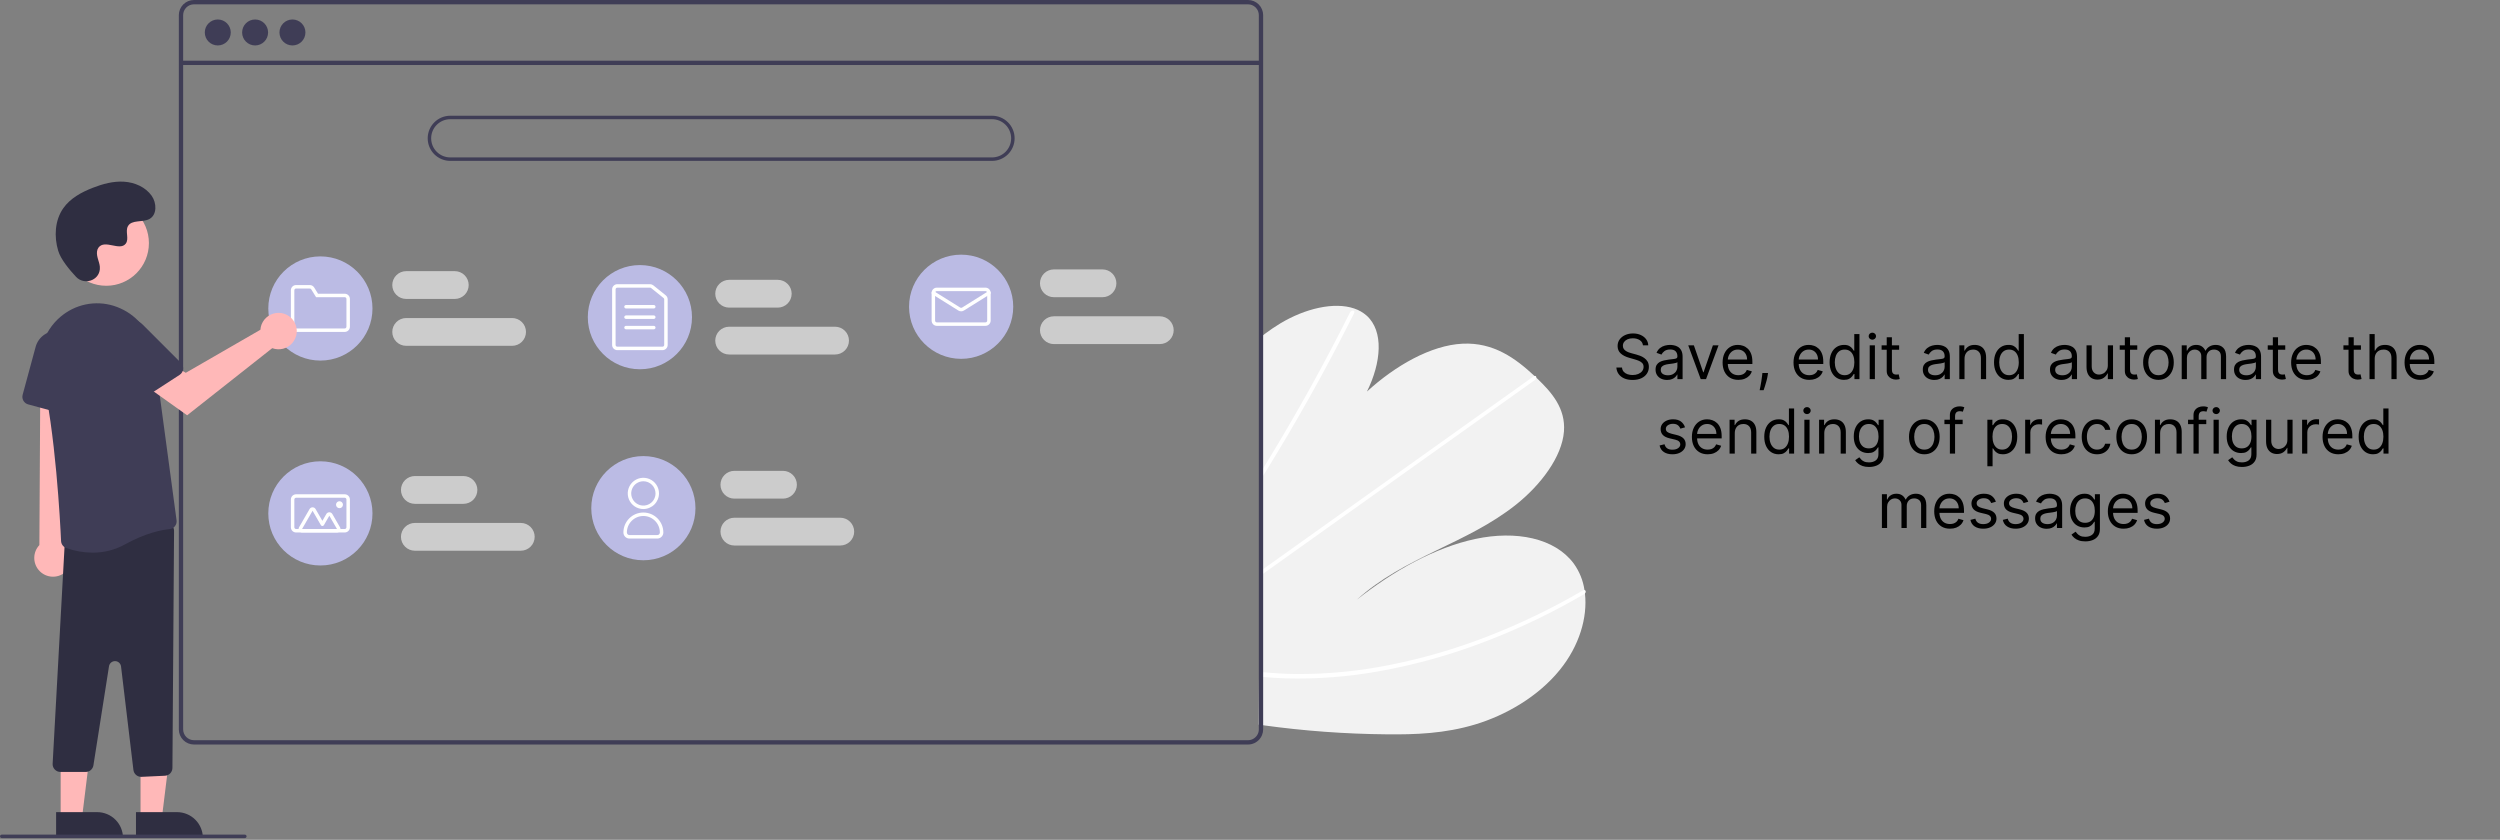 <svg width="1411" height="474" viewBox="0 0 1411 474" fill="none" xmlns="http://www.w3.org/2000/svg">
<rect x="0" y="0" width="1411" height="474" fill="#808080" stroke="none"/>
<g clip-path="url(#clip0_218_280)">
<path d="M782.711 414.455C759.344 414.25 736.016 412.538 712.87 409.331C712.057 409.219 711.244 409.096 710.432 408.984L711.654 190.161C712.462 189.518 713.279 188.886 714.105 188.273C716.841 186.23 719.655 184.315 722.566 182.558C736.589 174.109 753.007 170.241 764.335 174.117L764.511 174.187C766.991 175.023 769.282 176.342 771.251 178.066C781.199 186.903 779.541 204.77 771.511 220.985C787.431 206.442 807.518 194.862 825.449 193.982C842.938 193.119 855.432 202.264 866.049 212.183C866.4 212.508 866.741 212.834 867.083 213.159C867.258 213.317 867.424 213.484 867.599 213.642C875.691 221.381 883.667 230.403 882.702 243.462C881.642 257.784 869.646 273.664 855.666 284.797C841.697 295.931 825.827 303.33 810.34 310.829C794.862 318.338 778.988 326.463 765.758 338.512C786.402 322.192 809.889 309.033 832.732 304.173C855.575 299.312 877.515 303.59 888.273 318.135C891.439 322.551 893.5 327.661 894.286 333.037C894.39 333.664 894.475 334.302 894.55 334.949C896.082 348.414 891.425 364.491 880.293 378.169C868.037 393.233 849.867 403.677 832.618 408.873C815.369 414.069 798.763 414.623 782.711 414.455Z" fill="#F2F2F2"/>
<path d="M711.201 271.288L711.224 267.104C712.055 265.775 712.876 264.44 713.687 263.099C714.211 262.269 714.716 261.429 715.23 260.589C723.707 246.709 731.838 232.743 739.623 218.69C747.414 204.65 754.847 190.539 761.921 176.358C762.084 175.982 762.375 175.675 762.741 175.491C763.107 175.307 763.526 175.257 763.926 175.35C763.978 175.365 764.028 175.388 764.072 175.419C764.444 175.617 764.598 176.059 764.281 176.704C763.409 178.444 762.536 180.193 761.645 181.933C754.45 196.153 746.896 210.312 738.983 224.41C731.074 238.498 722.815 252.506 714.207 266.434C714.029 266.727 713.842 267.02 713.664 267.313C712.843 268.641 712.022 269.96 711.201 271.288Z" fill="white"/>
<path d="M710.9 325.24L710.914 322.652C711.731 322.068 712.547 321.495 713.364 320.911C732.591 307.2 751.818 293.492 771.046 279.786C802.523 257.342 834.001 234.905 865.479 212.474C865.648 212.341 865.842 212.242 866.049 212.183C866.746 211.991 867.155 212.503 867.082 213.159C867.043 213.436 866.945 213.701 866.795 213.937C866.645 214.172 866.446 214.373 866.212 214.526C848.56 227.11 830.913 239.69 813.274 252.267C781.953 274.594 750.636 296.919 719.322 319.24C717.335 320.659 715.337 322.079 713.35 323.499C712.533 324.082 711.716 324.666 710.9 325.24Z" fill="white"/>
<path d="M725.925 382.883C721.565 382.751 717.274 382.462 713.022 382.085C712.209 382.012 711.396 381.939 710.583 381.866L710.598 379.151C711.411 379.234 712.224 379.317 713.037 379.39C719.179 379.964 725.391 380.371 731.77 380.426C749.459 380.498 767.109 378.775 784.449 375.281C803.119 371.568 821.431 366.237 839.177 359.347C857.893 352.116 876 343.398 893.324 333.276C893.606 333.086 893.947 333.001 894.286 333.037C895.06 333.149 895.289 334.179 894.55 334.949C894.405 335.101 894.239 335.232 894.057 335.338C891.904 336.59 889.744 337.82 887.578 339.026C870.158 348.775 851.988 357.119 833.241 363.979C815.437 370.514 797.098 375.484 778.431 378.835C761.113 381.973 743.519 383.329 725.925 382.883V382.883Z" fill="white"/>
<path d="M704.369 1.11395e-08H109.476C107.21 0.002 105.037 0.903 103.435 2.505C101.833 4.108 100.932 6.28 100.93 8.546V411.662C100.932 413.928 101.833 416.101 103.435 417.703C105.037 419.305 107.21 420.206 109.476 420.208H704.369C705.605 420.208 706.825 419.94 707.947 419.423C709.069 418.905 710.065 418.15 710.867 417.209C710.935 417.136 710.997 417.057 711.053 416.974C711.563 416.35 711.976 415.653 712.278 414.906C712.708 413.879 712.928 412.776 712.925 411.662V8.546C712.922 6.279 712.02 4.105 710.416 2.502C708.811 0.9 706.636 -0 704.369 1.11395e-08V1.11395e-08ZM710.485 411.662C710.486 412.855 710.134 414.021 709.475 415.014C708.889 415.888 708.094 416.603 707.162 417.092C706.299 417.538 705.341 417.77 704.369 417.768H109.476C107.857 417.766 106.305 417.122 105.16 415.978C104.016 414.833 103.372 413.281 103.37 411.662V8.546C103.372 6.927 104.016 5.375 105.16 4.231C106.305 3.086 107.857 2.442 109.476 2.44H704.369C705.989 2.44 707.543 3.083 708.69 4.228C709.837 5.373 710.482 6.926 710.485 8.546V411.662Z" fill="#3F3D56"/>
<path d="M711.7 34.252H102.148V36.695H711.7V34.252Z" fill="#3F3D56"/>
<path d="M122.914 25.652C126.962 25.652 130.243 22.371 130.243 18.323C130.243 14.275 126.962 10.994 122.914 10.994C118.866 10.994 115.585 14.275 115.585 18.323C115.585 22.371 118.866 25.652 122.914 25.652Z" fill="#3F3D56"/>
<path d="M143.986 25.652C148.034 25.652 151.315 22.371 151.315 18.323C151.315 14.275 148.034 10.994 143.986 10.994C139.938 10.994 136.656 14.275 136.656 18.323C136.656 22.371 139.938 25.652 143.986 25.652Z" fill="#3F3D56"/>
<path d="M165.057 25.652C169.105 25.652 172.387 22.371 172.387 18.323C172.387 14.275 169.105 10.994 165.057 10.994C161.009 10.994 157.728 14.275 157.728 18.323C157.728 22.371 161.009 25.652 165.057 25.652Z" fill="#3F3D56"/>
<path d="M559.908 90.804H254.131C250.752 90.804 247.512 89.462 245.122 87.072C242.733 84.683 241.391 81.442 241.391 78.063C241.391 74.684 242.733 71.444 245.122 69.054C247.512 66.665 250.752 65.323 254.131 65.323H559.908C563.288 65.323 566.528 66.665 568.918 69.054C571.307 71.444 572.649 74.684 572.649 78.063C572.649 81.442 571.307 84.683 568.918 87.072C566.528 89.462 563.288 90.804 559.908 90.804ZM254.131 67.283C251.272 67.283 248.53 68.419 246.508 70.44C244.487 72.462 243.351 75.204 243.351 78.063C243.351 80.922 244.487 83.665 246.508 85.686C248.53 87.708 251.272 88.844 254.131 88.844H559.908C562.768 88.844 565.51 87.708 567.532 85.686C569.553 83.665 570.689 80.922 570.689 78.063C570.689 75.204 569.553 72.462 567.532 70.44C565.51 68.419 562.768 67.283 559.908 67.283H254.131Z" fill="#3F3D56"/>
<path d="M256.686 168.718H229.244C227.165 168.718 225.17 167.892 223.7 166.422C222.23 164.952 221.404 162.957 221.404 160.878C221.404 158.799 222.23 156.804 223.7 155.334C225.17 153.864 227.165 153.037 229.244 153.037H256.686C258.765 153.037 260.759 153.864 262.23 155.334C263.7 156.804 264.526 158.799 264.526 160.878C264.526 162.957 263.7 164.952 262.23 166.422C260.759 167.892 258.765 168.718 256.686 168.718Z" fill="#CCCCCC"/>
<path d="M289.027 195.18H229.244C227.165 195.18 225.17 194.354 223.7 192.883C222.23 191.413 221.404 189.419 221.404 187.339C221.404 185.26 222.23 183.266 223.7 181.795C225.17 180.325 227.165 179.499 229.244 179.499H289.027C291.107 179.499 293.101 180.325 294.572 181.795C296.042 183.266 296.868 185.26 296.868 187.339C296.868 189.419 296.042 191.413 294.572 192.883C293.101 194.354 291.107 195.18 289.027 195.18Z" fill="#CCCCCC"/>
<path d="M261.586 284.365H234.144C232.065 284.365 230.071 283.539 228.6 282.069C227.13 280.598 226.304 278.604 226.304 276.525C226.304 274.445 227.13 272.451 228.6 270.981C230.071 269.51 232.065 268.684 234.144 268.684H261.586C263.665 268.684 265.66 269.51 267.13 270.981C268.6 272.451 269.426 274.445 269.426 276.525C269.426 278.604 268.6 280.598 267.13 282.069C265.66 283.539 263.665 284.365 261.586 284.365Z" fill="#CCCCCC"/>
<path d="M293.928 310.826H234.144C232.065 310.826 230.071 310 228.6 308.53C227.13 307.06 226.304 305.065 226.304 302.986C226.304 300.907 227.13 298.912 228.6 297.442C230.071 295.972 232.065 295.146 234.144 295.146H293.928C296.007 295.146 298.001 295.972 299.472 297.442C300.942 298.912 301.768 300.907 301.768 302.986C301.768 305.065 300.942 307.06 299.472 308.53C298.001 310 296.007 310.826 293.928 310.826Z" fill="#CCCCCC"/>
<path d="M441.916 281.425H414.475C412.395 281.425 410.401 280.599 408.931 279.128C407.46 277.658 406.634 275.664 406.634 273.584C406.634 271.505 407.46 269.511 408.931 268.04C410.401 266.57 412.395 265.744 414.475 265.744H441.916C443.996 265.744 445.99 266.57 447.46 268.04C448.93 269.511 449.757 271.505 449.757 273.584C449.757 275.664 448.93 277.658 447.46 279.128C445.99 280.599 443.996 281.425 441.916 281.425Z" fill="#CCCCCC"/>
<path d="M474.258 307.886H414.475C412.395 307.886 410.401 307.06 408.931 305.59C407.46 304.119 406.634 302.125 406.634 300.046C406.634 297.966 407.46 295.972 408.931 294.502C410.401 293.031 412.395 292.205 414.475 292.205H474.258C476.337 292.205 478.332 293.031 479.802 294.502C481.272 295.972 482.098 297.966 482.098 300.046C482.098 302.125 481.272 304.119 479.802 305.59C478.332 307.06 476.337 307.886 474.258 307.886Z" fill="#CCCCCC"/>
<path d="M438.976 173.619H411.534C409.455 173.619 407.461 172.793 405.99 171.322C404.52 169.852 403.694 167.858 403.694 165.778C403.694 163.699 404.52 161.705 405.99 160.234C407.461 158.764 409.455 157.938 411.534 157.938H438.976C441.055 157.938 443.05 158.764 444.52 160.234C445.99 161.705 446.816 163.699 446.816 165.778C446.816 167.858 445.99 169.852 444.52 171.322C443.05 172.793 441.055 173.619 438.976 173.619Z" fill="#CCCCCC"/>
<path d="M471.318 200.08H411.534C409.455 200.08 407.461 199.254 405.99 197.784C404.52 196.313 403.694 194.319 403.694 192.24C403.694 190.16 404.52 188.166 405.99 186.696C407.461 185.225 409.455 184.399 411.534 184.399H471.318C473.397 184.399 475.391 185.225 476.862 186.696C478.332 188.166 479.158 190.16 479.158 192.24C479.158 194.319 478.332 196.313 476.862 197.784C475.391 199.254 473.397 200.08 471.318 200.08Z" fill="#CCCCCC"/>
<path d="M622.246 167.738H594.805C592.725 167.738 590.731 166.912 589.261 165.442C587.79 163.972 586.964 161.977 586.964 159.898C586.964 157.819 587.79 155.824 589.261 154.354C590.731 152.884 592.725 152.057 594.805 152.057H622.246C624.326 152.057 626.32 152.884 627.79 154.354C629.261 155.824 630.087 157.819 630.087 159.898C630.087 161.977 629.261 163.972 627.79 165.442C626.32 166.912 624.326 167.738 622.246 167.738Z" fill="#CCCCCC"/>
<path d="M654.588 194.2H594.805C592.725 194.2 590.731 193.374 589.261 191.903C587.79 190.433 586.964 188.439 586.964 186.359C586.964 184.28 587.79 182.286 589.261 180.815C590.731 179.345 592.725 178.519 594.805 178.519H654.588C656.668 178.519 658.662 179.345 660.132 180.815C661.602 182.286 662.429 184.28 662.429 186.359C662.429 188.439 661.602 190.433 660.132 191.903C658.662 193.374 656.668 194.2 654.588 194.2Z" fill="#CCCCCC"/>
<path d="M180.828 203.51C197.066 203.51 210.229 190.347 210.229 174.109C210.229 157.871 197.066 144.707 180.828 144.707C164.59 144.707 151.426 157.871 151.426 174.109C151.426 190.347 164.59 203.51 180.828 203.51Z" fill="#BBBBE4"/>
<path d="M194.549 187.34H167.107C166.328 187.339 165.58 187.029 165.029 186.477C164.478 185.926 164.168 185.179 164.167 184.399V163.818C164.168 163.039 164.478 162.291 165.029 161.74C165.58 161.189 166.328 160.879 167.107 160.878H174.832C175.335 160.876 175.829 161.004 176.268 161.249C176.707 161.494 177.075 161.848 177.336 162.277L179.491 165.778H194.549C195.328 165.779 196.076 166.089 196.627 166.64C197.178 167.192 197.488 167.939 197.489 168.719V184.399C197.488 185.179 197.178 185.926 196.627 186.477C196.076 187.029 195.328 187.339 194.549 187.34V187.34ZM167.107 162.838C166.847 162.839 166.598 162.942 166.415 163.126C166.231 163.309 166.127 163.558 166.127 163.818V184.399C166.127 184.659 166.231 184.908 166.415 185.092C166.598 185.276 166.847 185.379 167.107 185.379H194.549C194.809 185.379 195.058 185.276 195.241 185.092C195.425 184.908 195.528 184.659 195.529 184.399V168.719C195.528 168.459 195.425 168.21 195.241 168.026C195.058 167.842 194.809 167.739 194.549 167.738H178.396L175.667 163.304C175.58 163.161 175.457 163.043 175.311 162.962C175.165 162.88 175 162.838 174.832 162.838H167.107Z" fill="white"/>
<path d="M361.158 208.411C377.396 208.411 390.56 195.247 390.56 179.009C390.56 162.771 377.396 149.607 361.158 149.607C344.92 149.607 331.756 162.771 331.756 179.009C331.756 195.247 344.92 208.411 361.158 208.411Z" fill="#BBBBE4"/>
<path d="M373.899 197.63H348.417C347.638 197.629 346.89 197.319 346.339 196.768C345.788 196.217 345.478 195.47 345.477 194.69V163.328C345.478 162.549 345.788 161.801 346.339 161.25C346.89 160.699 347.638 160.389 348.417 160.388H366.881C367.551 160.389 368.2 160.617 368.723 161.036L375.74 166.676C376.084 166.95 376.361 167.299 376.552 167.696C376.742 168.093 376.84 168.527 376.839 168.967V194.69C376.838 195.47 376.528 196.217 375.977 196.768C375.426 197.319 374.678 197.629 373.899 197.63V197.63ZM348.417 162.348C348.158 162.349 347.908 162.452 347.725 162.636C347.541 162.819 347.438 163.068 347.437 163.328V194.69C347.438 194.95 347.541 195.199 347.725 195.383C347.908 195.566 348.158 195.67 348.417 195.67H373.899C374.159 195.67 374.408 195.566 374.591 195.383C374.775 195.199 374.878 194.95 374.879 194.69V168.967C374.879 168.821 374.846 168.676 374.783 168.544C374.72 168.411 374.627 168.295 374.513 168.204L367.494 162.564C367.32 162.424 367.104 162.348 366.881 162.348H348.417Z" fill="white"/>
<path d="M368.998 174.109H353.318C353.058 174.109 352.808 174.006 352.625 173.822C352.441 173.638 352.338 173.389 352.338 173.129C352.338 172.869 352.441 172.62 352.625 172.436C352.808 172.252 353.058 172.149 353.318 172.149H368.998C369.258 172.149 369.508 172.252 369.691 172.436C369.875 172.62 369.979 172.869 369.979 173.129C369.979 173.389 369.875 173.638 369.691 173.822C369.508 174.006 369.258 174.109 368.998 174.109Z" fill="white"/>
<path d="M368.998 179.989H353.318C353.058 179.989 352.808 179.886 352.625 179.702C352.441 179.518 352.338 179.269 352.338 179.009C352.338 178.749 352.441 178.5 352.625 178.316C352.808 178.132 353.058 178.029 353.318 178.029H368.998C369.258 178.029 369.508 178.132 369.691 178.316C369.875 178.5 369.979 178.749 369.979 179.009C369.979 179.269 369.875 179.518 369.691 179.702C369.508 179.886 369.258 179.989 368.998 179.989Z" fill="white"/>
<path d="M368.998 185.87H353.318C353.058 185.87 352.808 185.766 352.625 185.582C352.441 185.399 352.338 185.149 352.338 184.889C352.338 184.63 352.441 184.38 352.625 184.196C352.808 184.013 353.058 183.909 353.318 183.909H368.998C369.258 183.909 369.508 184.013 369.691 184.196C369.875 184.38 369.979 184.63 369.979 184.889C369.979 185.149 369.875 185.399 369.691 185.582C369.508 185.766 369.258 185.87 368.998 185.87Z" fill="white"/>
<path d="M542.468 202.53C558.706 202.53 571.87 189.367 571.87 173.129C571.87 156.89 558.706 143.727 542.468 143.727C526.23 143.727 513.066 156.89 513.066 173.129C513.066 189.367 526.23 202.53 542.468 202.53Z" fill="#BBBBE4"/>
<path d="M556.188 183.909H528.747C527.967 183.909 527.22 183.598 526.669 183.047C526.118 182.496 525.808 181.749 525.807 180.969V165.288C525.808 164.509 526.118 163.761 526.669 163.21C527.22 162.659 527.967 162.349 528.747 162.348H556.188C556.968 162.349 557.715 162.659 558.267 163.21C558.818 163.761 559.128 164.509 559.129 165.288V180.969C559.128 181.749 558.818 182.496 558.267 183.047C557.715 183.598 556.968 183.909 556.188 183.909V183.909ZM528.747 164.308C528.487 164.309 528.238 164.412 528.054 164.596C527.87 164.779 527.767 165.028 527.767 165.288V180.969C527.767 181.229 527.87 181.478 528.054 181.662C528.238 181.846 528.487 181.949 528.747 181.949H556.188C556.448 181.949 556.697 181.846 556.881 181.662C557.065 181.478 557.168 181.229 557.169 180.969V165.288C557.168 165.028 557.065 164.779 556.881 164.596C556.697 164.412 556.448 164.309 556.188 164.308H528.747Z" fill="white"/>
<path d="M542.468 175.714C541.917 175.715 541.377 175.561 540.91 175.271L526.267 166.12C526.047 165.982 525.891 165.762 525.833 165.509C525.775 165.256 525.82 164.99 525.957 164.77C526.095 164.55 526.314 164.393 526.567 164.334C526.82 164.276 527.086 164.32 527.307 164.457L541.949 173.608C542.105 173.705 542.285 173.756 542.468 173.756C542.652 173.756 542.831 173.705 542.987 173.608L557.629 164.457C557.849 164.32 558.115 164.276 558.368 164.334C558.621 164.393 558.841 164.55 558.978 164.77C559.116 164.99 559.161 165.256 559.102 165.509C559.044 165.762 558.888 165.982 558.668 166.12L544.027 175.271C543.559 175.562 543.019 175.715 542.468 175.714V175.714Z" fill="white"/>
<path d="M180.828 319.157C197.066 319.157 210.229 305.993 210.229 289.755C210.229 273.517 197.066 260.354 180.828 260.354C164.59 260.354 151.426 273.517 151.426 289.755C151.426 305.993 164.59 319.157 180.828 319.157Z" fill="#BBBBE4"/>
<path d="M194.549 300.536H167.107C166.328 300.535 165.58 300.225 165.029 299.674C164.478 299.123 164.168 298.375 164.167 297.596V281.915C164.168 281.135 164.478 280.388 165.029 279.837C165.58 279.286 166.328 278.976 167.107 278.975H194.549C195.328 278.976 196.076 279.286 196.627 279.837C197.178 280.388 197.488 281.135 197.489 281.915V297.596C197.488 298.375 197.178 299.123 196.627 299.674C196.076 300.225 195.328 300.535 194.549 300.536ZM167.107 280.935C166.847 280.935 166.598 281.038 166.414 281.222C166.231 281.406 166.127 281.655 166.127 281.915V297.596C166.127 297.856 166.231 298.105 166.414 298.288C166.598 298.472 166.847 298.576 167.107 298.576H194.549C194.809 298.576 195.058 298.472 195.241 298.288C195.425 298.105 195.528 297.856 195.529 297.596V281.915C195.528 281.655 195.425 281.406 195.241 281.222C195.058 281.038 194.809 280.935 194.549 280.935H167.107Z" fill="white"/>
<path d="M190.199 300.536H170.477C170.132 300.536 169.794 300.446 169.496 300.274C169.198 300.102 168.951 299.854 168.779 299.556C168.607 299.258 168.516 298.92 168.516 298.576C168.516 298.232 168.607 297.894 168.779 297.596L174.72 287.305C174.892 287.007 175.139 286.76 175.437 286.588C175.735 286.416 176.073 286.325 176.417 286.325C176.762 286.325 177.1 286.416 177.398 286.588C177.695 286.76 177.943 287.007 178.115 287.305L181.952 293.951L184.175 290.101C184.347 289.803 184.594 289.555 184.892 289.383C185.19 289.211 185.528 289.121 185.872 289.121C186.216 289.121 186.555 289.211 186.853 289.383C187.151 289.555 187.398 289.803 187.57 290.101L191.897 297.596C192.069 297.894 192.16 298.232 192.16 298.576C192.16 298.92 192.069 299.258 191.897 299.556C191.725 299.854 191.477 300.102 191.179 300.274C190.881 300.446 190.543 300.536 190.199 300.536H190.199ZM190.199 298.576L185.872 291.081L182.801 296.401C182.715 296.55 182.591 296.674 182.442 296.76C182.293 296.846 182.124 296.891 181.952 296.891V296.891C181.78 296.891 181.611 296.846 181.462 296.76C181.313 296.674 181.189 296.55 181.103 296.401L176.418 288.285L170.477 298.576H190.199Z" fill="white"/>
<path d="M191.608 286.815C192.691 286.815 193.569 285.937 193.569 284.855C193.569 283.772 192.691 282.895 191.608 282.895C190.526 282.895 189.648 283.772 189.648 284.855C189.648 285.937 190.526 286.815 191.608 286.815Z" fill="white"/>
<path d="M363.118 316.217C379.356 316.217 392.52 303.053 392.52 286.815C392.52 270.577 379.356 257.413 363.118 257.413C346.88 257.413 333.716 270.577 333.716 286.815C333.716 303.053 346.88 316.217 363.118 316.217Z" fill="#BBBBE4"/>
<path d="M363.118 287.305C361.374 287.305 359.668 286.788 358.218 285.819C356.767 284.849 355.637 283.472 354.969 281.86C354.301 280.248 354.127 278.475 354.467 276.764C354.807 275.053 355.648 273.481 356.881 272.248C358.115 271.014 359.686 270.174 361.397 269.834C363.108 269.493 364.882 269.668 366.494 270.336C368.105 271.003 369.483 272.134 370.452 273.584C371.421 275.035 371.939 276.74 371.939 278.485C371.936 280.823 371.006 283.065 369.352 284.719C367.699 286.372 365.457 287.303 363.118 287.305V287.305ZM363.118 271.624C361.761 271.624 360.435 272.027 359.307 272.78C358.179 273.534 357.299 274.606 356.78 275.859C356.261 277.113 356.125 278.492 356.39 279.823C356.654 281.154 357.308 282.376 358.267 283.336C359.227 284.295 360.449 284.949 361.78 285.213C363.11 285.478 364.49 285.342 365.743 284.823C366.997 284.304 368.068 283.424 368.822 282.296C369.576 281.168 369.978 279.842 369.978 278.485C369.976 276.666 369.253 274.922 367.967 273.636C366.681 272.35 364.937 271.626 363.118 271.624Z" fill="white"/>
<path d="M370.959 303.966H355.278C354.368 303.965 353.496 303.603 352.853 302.96C352.21 302.317 351.849 301.445 351.848 300.536C351.848 297.547 353.035 294.68 355.149 292.566C357.262 290.453 360.129 289.265 363.118 289.265C366.107 289.265 368.974 290.453 371.088 292.566C373.201 294.68 374.389 297.547 374.389 300.536C374.388 301.445 374.026 302.317 373.383 302.96C372.74 303.603 371.868 303.965 370.959 303.966ZM363.118 291.225C360.65 291.228 358.283 292.21 356.538 293.956C354.792 295.701 353.81 298.068 353.808 300.536C353.808 300.926 353.963 301.299 354.239 301.575C354.514 301.851 354.888 302.006 355.278 302.006H370.959C371.348 302.006 371.722 301.851 371.998 301.575C372.273 301.299 372.428 300.926 372.429 300.536C372.426 298.068 371.444 295.701 369.699 293.956C367.953 292.21 365.587 291.228 363.118 291.225V291.225Z" fill="white"/>
<path d="M79.323 461.8H91.338L97.054 415.455L79.321 415.456L79.323 461.8Z" fill="#FFB8B8"/>
<path d="M114.51 472.956L76.748 472.958L76.748 458.368L99.92 458.367C103.789 458.366 107.5 459.903 110.237 462.639C112.973 465.375 114.51 469.086 114.51 472.956V472.956L114.51 472.956Z" fill="#2F2E41"/>
<path d="M34.24 461.8H46.256L51.971 415.455L34.238 415.456L34.24 461.8Z" fill="#FFB8B8"/>
<path d="M69.428 472.956L31.666 472.958L31.665 458.368L54.837 458.367C58.707 458.366 62.418 459.903 65.154 462.639C67.891 465.375 69.428 469.086 69.428 472.956V472.956L69.428 472.956Z" fill="#2F2E41"/>
<path d="M35.708 323.771C37.002 322.938 38.098 321.832 38.919 320.53C39.74 319.227 40.265 317.761 40.458 316.234C40.65 314.707 40.506 313.156 40.034 311.691C39.563 310.226 38.776 308.882 37.729 307.754L45.64 195.481L22.851 197.691L22.225 307.64C20.446 309.525 19.421 311.996 19.343 314.586C19.265 317.177 20.14 319.706 21.802 321.694C23.463 323.682 25.797 324.992 28.36 325.375C30.923 325.757 33.537 325.187 35.708 323.771H35.708Z" fill="#FFB8B8"/>
<path d="M79.681 438.458C78.603 438.455 77.563 438.058 76.757 437.343C75.95 436.627 75.433 435.642 75.301 434.572L68.317 376.158C68.219 375.335 67.826 374.576 67.212 374.021C66.597 373.465 65.803 373.151 64.974 373.135C64.146 373.12 63.34 373.405 62.706 373.937C62.071 374.47 61.651 375.214 61.523 376.033L52.725 431.962C52.565 433.002 52.038 433.95 51.238 434.633C50.439 435.317 49.42 435.691 48.368 435.687H34.108C33.526 435.687 32.95 435.571 32.413 435.348C31.875 435.124 31.388 434.796 30.978 434.383C30.568 433.97 30.244 433.48 30.024 432.941C29.804 432.402 29.694 431.825 29.698 431.243L36.504 307.233C36.506 306.177 36.889 305.157 37.583 304.362C38.277 303.566 39.235 303.047 40.28 302.901L93.197 295.219C93.826 295.128 94.467 295.174 95.076 295.353C95.686 295.533 96.249 295.842 96.728 296.259C97.207 296.677 97.59 297.193 97.851 297.772C98.112 298.351 98.245 298.98 98.241 299.615L97.318 433.448C97.31 434.576 96.87 435.658 96.089 436.472C95.308 437.285 94.244 437.769 93.117 437.822L79.89 438.453C79.82 438.456 79.75 438.458 79.681 438.458Z" fill="#2F2E41"/>
<path d="M52.246 311.917C47.157 311.898 42.108 310.999 37.324 309.261C36.513 308.962 35.809 308.43 35.3 307.731C34.791 307.033 34.5 306.199 34.465 305.336C34.008 295.205 31.337 243.059 23.562 211.251C22.051 205.012 22.42 198.464 24.624 192.434C26.828 186.405 30.768 181.162 35.946 177.368C36.365 177.067 36.791 176.772 37.225 176.482C41.722 173.489 46.911 171.695 52.296 171.273C57.682 170.851 63.086 171.814 67.995 174.07C73.066 176.339 77.472 179.868 80.793 184.321C84.115 188.774 86.242 194.003 86.972 199.51L99.652 293.645C99.733 294.233 99.694 294.832 99.537 295.405C99.38 295.978 99.109 296.513 98.739 296.978C98.377 297.44 97.925 297.823 97.411 298.105C96.897 298.387 96.33 298.561 95.746 298.618C91.353 299.056 82.241 300.759 70.579 307.238C64.971 310.345 58.657 311.956 52.246 311.917V311.917Z" fill="#3F3D56"/>
<path d="M36.745 233.887L15.879 228.229C14.751 227.922 13.791 227.18 13.209 226.166C12.628 225.151 12.472 223.948 12.777 222.819L20.112 195.764C20.898 192.866 22.729 190.362 25.252 188.734C27.774 187.106 30.811 186.469 33.775 186.948C36.739 187.426 39.422 188.984 41.305 191.323C43.188 193.662 44.138 196.615 43.973 199.613L42.303 229.873C42.267 230.529 42.085 231.169 41.77 231.746C41.454 232.322 41.014 232.821 40.482 233.206C39.949 233.591 39.337 233.851 38.691 233.969C38.044 234.087 37.38 234.059 36.745 233.887V233.887Z" fill="#3F3D56"/>
<path d="M59.973 161.289C73.267 161.289 84.044 150.512 84.044 137.218C84.044 123.923 73.267 113.146 59.973 113.146C46.679 113.146 35.902 123.923 35.902 137.218C35.902 150.512 46.679 161.289 59.973 161.289Z" fill="#FFB8B8"/>
<path d="M147.201 184.51C147.081 185.038 147.003 185.576 146.967 186.117L104.866 210.405L94.633 204.514L83.724 218.795L105.615 234.398L153.646 196.507C155.605 197.232 157.738 197.343 159.762 196.826C161.786 196.309 163.604 195.188 164.975 193.612C166.347 192.037 167.206 190.081 167.438 188.005C167.671 185.929 167.266 183.832 166.278 181.992C165.289 180.152 163.764 178.656 161.905 177.704C160.046 176.752 157.941 176.388 155.87 176.662C153.799 176.935 151.86 177.832 150.312 179.234C148.764 180.636 147.679 182.476 147.201 184.51V184.51Z" fill="#FFB8B8"/>
<path d="M101.377 211.577L83.242 223.346C82.26 223.981 81.067 224.201 79.923 223.958C78.779 223.714 77.779 223.027 77.141 222.047L61.882 198.533C60.247 196.015 59.603 192.98 60.074 190.015C60.544 187.049 62.096 184.363 64.43 182.473C66.763 180.584 69.714 179.626 72.712 179.784C75.711 179.941 78.545 181.203 80.668 183.327L102.095 204.759C102.56 205.224 102.915 205.786 103.134 206.406C103.353 207.025 103.431 207.686 103.363 208.339C103.294 208.993 103.08 209.622 102.736 210.183C102.393 210.743 101.928 211.219 101.377 211.577Z" fill="#3F3D56"/>
<path d="M42.939 156.261C47.43 161.045 55.769 158.477 56.354 151.942C56.4 151.435 56.397 150.924 56.344 150.418C56.042 147.523 54.37 144.895 54.77 141.839C54.861 141.078 55.145 140.353 55.594 139.732C59.172 134.941 67.572 141.876 70.95 137.538C73.02 134.878 70.586 130.69 72.175 127.717C74.273 123.793 80.485 125.729 84.381 123.58C88.715 121.189 88.456 114.539 85.603 110.494C82.123 105.561 76.022 102.928 69.997 102.549C63.972 102.17 57.989 103.798 52.364 105.99C45.972 108.481 39.635 111.923 35.702 117.543C30.919 124.377 30.459 133.565 32.851 141.556C34.306 146.417 39.272 152.355 42.939 156.261Z" fill="#2F2E41"/>
<path d="M138.188 473.026H0.98C0.72 473.026 0.471 472.922 0.287 472.738C0.103 472.555 0 472.305 0 472.045C0 471.786 0.103 471.536 0.287 471.352C0.471 471.169 0.72 471.065 0.98 471.065H138.188C138.448 471.065 138.697 471.169 138.881 471.352C139.065 471.536 139.168 471.786 139.168 472.045C139.168 472.305 139.065 472.555 138.881 472.738C138.697 472.922 138.448 473.026 138.188 473.026Z" fill="#3F3D56"/>
</g>
<path d="M927.29 194.909C927.141 193.65 926.536 192.672 925.476 191.976C924.415 191.28 923.114 190.932 921.573 190.932C920.446 190.932 919.46 191.114 918.615 191.479C917.778 191.843 917.124 192.345 916.651 192.983C916.187 193.621 915.955 194.346 915.955 195.158C915.955 195.837 916.117 196.421 916.44 196.91C916.771 197.391 917.194 197.793 917.708 198.116C918.221 198.431 918.76 198.692 919.323 198.899C919.887 199.098 920.405 199.259 920.877 199.384L923.462 200.08C924.125 200.254 924.863 200.494 925.675 200.8C926.495 201.107 927.278 201.525 928.024 202.056C928.778 202.578 929.399 203.249 929.888 204.069C930.377 204.89 930.621 205.896 930.621 207.089C930.621 208.465 930.261 209.708 929.54 210.818C928.827 211.929 927.783 212.811 926.408 213.466C925.041 214.12 923.379 214.447 921.424 214.447C919.601 214.447 918.023 214.153 916.689 213.565C915.363 212.977 914.319 212.156 913.556 211.104C912.802 210.052 912.376 208.83 912.276 207.438H915.458C915.541 208.399 915.864 209.194 916.428 209.824C916.999 210.445 917.72 210.909 918.59 211.216C919.468 211.514 920.413 211.663 921.424 211.663C922.601 211.663 923.657 211.473 924.593 211.092C925.53 210.702 926.271 210.164 926.818 209.476C927.365 208.78 927.638 207.968 927.638 207.04C927.638 206.195 927.402 205.507 926.93 204.977C926.458 204.446 925.836 204.015 925.066 203.684C924.295 203.353 923.462 203.062 922.567 202.814L919.435 201.919C917.447 201.347 915.872 200.531 914.712 199.471C913.552 198.41 912.972 197.022 912.972 195.307C912.972 193.882 913.358 192.639 914.128 191.578C914.907 190.509 915.951 189.681 917.26 189.092C918.578 188.496 920.048 188.197 921.673 188.197C923.313 188.197 924.771 188.492 926.048 189.08C927.324 189.66 928.334 190.455 929.08 191.466C929.834 192.477 930.232 193.625 930.273 194.909H927.29ZM940.909 214.447C939.7 214.447 938.602 214.22 937.616 213.764C936.63 213.3 935.847 212.633 935.267 211.763C934.687 210.884 934.397 209.824 934.397 208.581C934.397 207.487 934.612 206.601 935.043 205.921C935.474 205.233 936.05 204.695 936.771 204.305C937.492 203.916 938.287 203.626 939.157 203.435C940.035 203.237 940.918 203.079 941.804 202.963C942.964 202.814 943.905 202.702 944.626 202.627C945.355 202.545 945.885 202.408 946.217 202.217C946.556 202.027 946.726 201.695 946.726 201.223V201.124C946.726 199.897 946.391 198.944 945.72 198.265C945.057 197.585 944.05 197.246 942.699 197.246C941.299 197.246 940.201 197.552 939.406 198.165C938.61 198.779 938.051 199.433 937.728 200.129L934.944 199.135C935.441 197.975 936.104 197.072 936.932 196.425C937.769 195.771 938.681 195.315 939.667 195.058C940.661 194.793 941.639 194.661 942.6 194.661C943.213 194.661 943.917 194.735 944.713 194.884C945.516 195.025 946.291 195.319 947.037 195.767C947.791 196.214 948.417 196.889 948.914 197.793C949.411 198.696 949.659 199.906 949.659 201.422V214H946.726V211.415H946.577C946.378 211.829 946.047 212.272 945.583 212.745C945.119 213.217 944.501 213.619 943.731 213.95C942.96 214.282 942.02 214.447 940.909 214.447ZM941.357 211.812C942.517 211.812 943.495 211.585 944.29 211.129C945.094 210.673 945.699 210.085 946.105 209.364C946.519 208.643 946.726 207.885 946.726 207.089V204.405C946.602 204.554 946.329 204.691 945.906 204.815C945.492 204.931 945.011 205.035 944.464 205.126C943.926 205.209 943.399 205.283 942.886 205.349C942.38 205.407 941.97 205.457 941.655 205.499C940.893 205.598 940.18 205.76 939.517 205.983C938.863 206.199 938.333 206.526 937.927 206.965C937.529 207.396 937.33 207.984 937.33 208.73C937.33 209.749 937.707 210.52 938.461 211.042C939.223 211.556 940.189 211.812 941.357 211.812ZM969.94 194.909L962.881 214H959.898L952.838 194.909H956.02L961.29 210.122H961.489L966.759 194.909H969.94ZM981.133 214.398C979.293 214.398 977.707 213.992 976.372 213.18C975.047 212.359 974.023 211.216 973.303 209.749C972.59 208.274 972.234 206.559 972.234 204.604C972.234 202.648 972.59 200.925 973.303 199.433C974.023 197.933 975.026 196.765 976.31 195.928C977.603 195.083 979.111 194.661 980.834 194.661C981.829 194.661 982.811 194.826 983.78 195.158C984.75 195.489 985.632 196.028 986.428 196.773C987.223 197.511 987.857 198.489 988.329 199.707C988.801 200.925 989.038 202.424 989.038 204.206V205.449H974.322V202.913H986.055C986.055 201.836 985.839 200.875 985.408 200.03C984.986 199.185 984.381 198.518 983.594 198.029C982.815 197.54 981.895 197.295 980.834 197.295C979.666 197.295 978.655 197.585 977.802 198.165C976.957 198.737 976.306 199.483 975.85 200.403C975.395 201.322 975.167 202.308 975.167 203.361V205.051C975.167 206.493 975.415 207.715 975.913 208.718C976.418 209.712 977.118 210.47 978.013 210.992C978.908 211.506 979.948 211.763 981.133 211.763C981.903 211.763 982.599 211.655 983.221 211.44C983.851 211.216 984.393 210.884 984.849 210.445C985.305 209.998 985.657 209.443 985.905 208.78L988.739 209.575C988.441 210.536 987.94 211.382 987.235 212.111C986.531 212.832 985.661 213.395 984.625 213.801C983.59 214.199 982.425 214.398 981.133 214.398ZM997.875 210.52L997.676 211.862C997.535 212.807 997.319 213.818 997.029 214.895C996.748 215.972 996.454 216.987 996.147 217.94C995.84 218.893 995.588 219.651 995.389 220.214H993.152C993.259 219.684 993.4 218.984 993.574 218.114C993.748 217.244 993.922 216.27 994.096 215.193C994.278 214.124 994.428 213.031 994.544 211.912L994.693 210.52H997.875ZM1021.16 214.398C1019.32 214.398 1017.73 213.992 1016.4 213.18C1015.07 212.359 1014.05 211.216 1013.33 209.749C1012.61 208.274 1012.26 206.559 1012.26 204.604C1012.26 202.648 1012.61 200.925 1013.33 199.433C1014.05 197.933 1015.05 196.765 1016.33 195.928C1017.63 195.083 1019.14 194.661 1020.86 194.661C1021.85 194.661 1022.84 194.826 1023.8 195.158C1024.77 195.489 1025.66 196.028 1026.45 196.773C1027.25 197.511 1027.88 198.489 1028.35 199.707C1028.83 200.925 1029.06 202.424 1029.06 204.206V205.449H1014.35V202.913H1026.08C1026.08 201.836 1025.86 200.875 1025.43 200.03C1025.01 199.185 1024.41 198.518 1023.62 198.029C1022.84 197.54 1021.92 197.295 1020.86 197.295C1019.69 197.295 1018.68 197.585 1017.83 198.165C1016.98 198.737 1016.33 199.483 1015.87 200.403C1015.42 201.322 1015.19 202.308 1015.19 203.361V205.051C1015.19 206.493 1015.44 207.715 1015.94 208.718C1016.44 209.712 1017.14 210.47 1018.04 210.992C1018.93 211.506 1019.97 211.763 1021.16 211.763C1021.93 211.763 1022.62 211.655 1023.25 211.44C1023.87 211.216 1024.42 210.884 1024.87 210.445C1025.33 209.998 1025.68 209.443 1025.93 208.78L1028.76 209.575C1028.47 210.536 1027.96 211.382 1027.26 212.111C1026.56 212.832 1025.69 213.395 1024.65 213.801C1023.61 214.199 1022.45 214.398 1021.16 214.398ZM1040.73 214.398C1039.14 214.398 1037.74 213.996 1036.52 213.192C1035.3 212.38 1034.35 211.237 1033.66 209.762C1032.97 208.279 1032.63 206.526 1032.63 204.504C1032.63 202.499 1032.97 200.759 1033.66 199.284C1034.35 197.809 1035.31 196.67 1036.53 195.866C1037.76 195.062 1039.18 194.661 1040.78 194.661C1042.03 194.661 1043.01 194.868 1043.73 195.282C1044.46 195.688 1045.01 196.152 1045.39 196.674C1045.78 197.188 1046.09 197.61 1046.3 197.942H1046.55V188.545H1049.48V214H1046.65V211.067H1046.3C1046.09 211.415 1045.78 211.854 1045.38 212.384C1044.98 212.906 1044.42 213.374 1043.68 213.789C1042.94 214.195 1041.96 214.398 1040.73 214.398ZM1041.13 211.763C1042.31 211.763 1043.3 211.456 1044.11 210.843C1044.93 210.222 1045.54 209.364 1045.97 208.27C1046.39 207.168 1046.6 205.896 1046.6 204.455C1046.6 203.029 1046.39 201.782 1045.98 200.713C1045.56 199.636 1044.95 198.799 1044.14 198.203C1043.33 197.598 1042.32 197.295 1041.13 197.295C1039.89 197.295 1038.85 197.614 1038.02 198.252C1037.2 198.882 1036.59 199.74 1036.17 200.825C1035.77 201.902 1035.56 203.112 1035.56 204.455C1035.56 205.813 1035.77 207.048 1036.18 208.158C1036.61 209.26 1037.23 210.139 1038.05 210.793C1038.88 211.44 1039.9 211.763 1041.13 211.763ZM1055.26 214V194.909H1058.2V214H1055.26ZM1056.75 191.727C1056.18 191.727 1055.69 191.533 1055.27 191.143C1054.87 190.754 1054.67 190.286 1054.67 189.739C1054.67 189.192 1054.87 188.724 1055.27 188.334C1055.69 187.945 1056.18 187.75 1056.75 187.75C1057.33 187.75 1057.81 187.945 1058.22 188.334C1058.63 188.724 1058.84 189.192 1058.84 189.739C1058.84 190.286 1058.63 190.754 1058.22 191.143C1057.81 191.533 1057.33 191.727 1056.75 191.727ZM1071.87 194.909V197.395H1061.98V194.909H1071.87ZM1064.86 190.335H1067.79V208.531C1067.79 209.36 1067.91 209.981 1068.15 210.396C1068.4 210.802 1068.72 211.075 1069.1 211.216C1069.49 211.348 1069.9 211.415 1070.33 211.415C1070.65 211.415 1070.92 211.398 1071.12 211.365C1071.33 211.324 1071.5 211.29 1071.62 211.266L1072.22 213.901C1072.02 213.975 1071.74 214.05 1071.39 214.124C1071.03 214.207 1070.58 214.249 1070.03 214.249C1069.2 214.249 1068.39 214.07 1067.59 213.714C1066.81 213.358 1066.15 212.815 1065.63 212.086C1065.12 211.357 1064.86 210.437 1064.86 209.327V190.335ZM1091.74 214.447C1090.53 214.447 1089.44 214.22 1088.45 213.764C1087.46 213.3 1086.68 212.633 1086.1 211.763C1085.52 210.884 1085.23 209.824 1085.23 208.581C1085.23 207.487 1085.45 206.601 1085.88 205.921C1086.31 205.233 1086.88 204.695 1087.61 204.305C1088.33 203.916 1089.12 203.626 1089.99 203.435C1090.87 203.237 1091.75 203.079 1092.64 202.963C1093.8 202.814 1094.74 202.702 1095.46 202.627C1096.19 202.545 1096.72 202.408 1097.05 202.217C1097.39 202.027 1097.56 201.695 1097.56 201.223V201.124C1097.56 199.897 1097.23 198.944 1096.55 198.265C1095.89 197.585 1094.88 197.246 1093.53 197.246C1092.13 197.246 1091.04 197.552 1090.24 198.165C1089.45 198.779 1088.89 199.433 1088.56 200.129L1085.78 199.135C1086.28 197.975 1086.94 197.072 1087.77 196.425C1088.6 195.771 1089.52 195.315 1090.5 195.058C1091.5 194.793 1092.47 194.661 1093.43 194.661C1094.05 194.661 1094.75 194.735 1095.55 194.884C1096.35 195.025 1097.13 195.319 1097.87 195.767C1098.63 196.214 1099.25 196.889 1099.75 197.793C1100.25 198.696 1100.49 199.906 1100.49 201.422V214H1097.56V211.415H1097.41C1097.21 211.829 1096.88 212.272 1096.42 212.745C1095.95 213.217 1095.34 213.619 1094.57 213.95C1093.8 214.282 1092.85 214.447 1091.74 214.447ZM1092.19 211.812C1093.35 211.812 1094.33 211.585 1095.13 211.129C1095.93 210.673 1096.53 210.085 1096.94 209.364C1097.35 208.643 1097.56 207.885 1097.56 207.089V204.405C1097.44 204.554 1097.16 204.691 1096.74 204.815C1096.33 204.931 1095.85 205.035 1095.3 205.126C1094.76 205.209 1094.23 205.283 1093.72 205.349C1093.22 205.407 1092.81 205.457 1092.49 205.499C1091.73 205.598 1091.02 205.76 1090.35 205.983C1089.7 206.199 1089.17 206.526 1088.76 206.965C1088.36 207.396 1088.16 207.984 1088.16 208.73C1088.16 209.749 1088.54 210.52 1089.3 211.042C1090.06 211.556 1091.02 211.812 1092.19 211.812ZM1108.78 202.516V214H1105.85V194.909H1108.68V197.892H1108.93C1109.38 196.923 1110.06 196.144 1110.97 195.555C1111.88 194.959 1113.06 194.661 1114.5 194.661C1115.79 194.661 1116.92 194.926 1117.89 195.456C1118.86 195.978 1119.62 196.773 1120.15 197.842C1120.69 198.903 1120.96 200.245 1120.96 201.869V214H1118.03V202.068C1118.03 200.568 1117.64 199.4 1116.86 198.563C1116.08 197.718 1115.01 197.295 1113.65 197.295C1112.72 197.295 1111.88 197.498 1111.14 197.904C1110.41 198.31 1109.84 198.903 1109.42 199.682C1108.99 200.461 1108.78 201.405 1108.78 202.516ZM1133.53 214.398C1131.94 214.398 1130.54 213.996 1129.32 213.192C1128.1 212.38 1127.15 211.237 1126.46 209.762C1125.77 208.279 1125.43 206.526 1125.43 204.504C1125.43 202.499 1125.77 200.759 1126.46 199.284C1127.15 197.809 1128.1 196.67 1129.33 195.866C1130.56 195.062 1131.97 194.661 1133.58 194.661C1134.82 194.661 1135.81 194.868 1136.53 195.282C1137.26 195.688 1137.81 196.152 1138.19 196.674C1138.58 197.188 1138.88 197.61 1139.1 197.942H1139.35V188.545H1142.28V214H1139.45V211.067H1139.1C1138.88 211.415 1138.58 211.854 1138.18 212.384C1137.78 212.906 1137.21 213.374 1136.48 213.789C1135.74 214.195 1134.76 214.398 1133.53 214.398ZM1133.93 211.763C1135.11 211.763 1136.1 211.456 1136.91 210.843C1137.72 210.222 1138.34 209.364 1138.76 208.27C1139.19 207.168 1139.4 205.896 1139.4 204.455C1139.4 203.029 1139.19 201.782 1138.78 200.713C1138.36 199.636 1137.75 198.799 1136.94 198.203C1136.12 197.598 1135.12 197.295 1133.93 197.295C1132.69 197.295 1131.65 197.614 1130.82 198.252C1130 198.882 1129.38 199.74 1128.97 200.825C1128.56 201.902 1128.36 203.112 1128.36 204.455C1128.36 205.813 1128.57 207.048 1128.98 208.158C1129.4 209.26 1130.03 210.139 1130.85 210.793C1131.67 211.44 1132.7 211.763 1133.93 211.763ZM1163.52 214.447C1162.31 214.447 1161.21 214.22 1160.23 213.764C1159.24 213.3 1158.46 212.633 1157.88 211.763C1157.3 210.884 1157.01 209.824 1157.01 208.581C1157.01 207.487 1157.22 206.601 1157.66 205.921C1158.09 205.233 1158.66 204.695 1159.38 204.305C1160.1 203.916 1160.9 203.626 1161.77 203.435C1162.65 203.237 1163.53 203.079 1164.42 202.963C1165.58 202.814 1166.52 202.702 1167.24 202.627C1167.97 202.545 1168.5 202.408 1168.83 202.217C1169.17 202.027 1169.34 201.695 1169.34 201.223V201.124C1169.34 199.897 1169 198.944 1168.33 198.265C1167.67 197.585 1166.66 197.246 1165.31 197.246C1163.91 197.246 1162.81 197.552 1162.02 198.165C1161.22 198.779 1160.66 199.433 1160.34 200.129L1157.56 199.135C1158.05 197.975 1158.72 197.072 1159.54 196.425C1160.38 195.771 1161.29 195.315 1162.28 195.058C1163.27 194.793 1164.25 194.661 1165.21 194.661C1165.83 194.661 1166.53 194.735 1167.33 194.884C1168.13 195.025 1168.9 195.319 1169.65 195.767C1170.4 196.214 1171.03 196.889 1171.53 197.793C1172.02 198.696 1172.27 199.906 1172.27 201.422V214H1169.34V211.415H1169.19C1168.99 211.829 1168.66 212.272 1168.2 212.745C1167.73 213.217 1167.11 213.619 1166.34 213.95C1165.57 214.282 1164.63 214.447 1163.52 214.447ZM1163.97 211.812C1165.13 211.812 1166.11 211.585 1166.9 211.129C1167.71 210.673 1168.31 210.085 1168.72 209.364C1169.13 208.643 1169.34 207.885 1169.34 207.089V204.405C1169.21 204.554 1168.94 204.691 1168.52 204.815C1168.1 204.931 1167.62 205.035 1167.08 205.126C1166.54 205.209 1166.01 205.283 1165.5 205.349C1164.99 205.407 1164.58 205.457 1164.27 205.499C1163.51 205.598 1162.79 205.76 1162.13 205.983C1161.48 206.199 1160.94 206.526 1160.54 206.965C1160.14 207.396 1159.94 207.984 1159.94 208.73C1159.94 209.749 1160.32 210.52 1161.07 211.042C1161.84 211.556 1162.8 211.812 1163.97 211.812ZM1189.66 206.195V194.909H1192.59V214H1189.66V210.768H1189.46C1189.01 211.738 1188.31 212.562 1187.37 213.242C1186.43 213.913 1185.23 214.249 1183.79 214.249C1182.6 214.249 1181.54 213.988 1180.61 213.466C1179.68 212.935 1178.95 212.14 1178.42 211.079C1177.89 210.01 1177.63 208.664 1177.63 207.04V194.909H1180.56V206.841C1180.56 208.233 1180.95 209.343 1181.73 210.172C1182.51 211 1183.52 211.415 1184.73 211.415C1185.46 211.415 1186.21 211.228 1186.96 210.855C1187.72 210.483 1188.36 209.911 1188.87 209.14C1189.4 208.37 1189.66 207.388 1189.66 206.195ZM1206.27 194.909V197.395H1196.37V194.909H1206.27ZM1199.26 190.335H1202.19V208.531C1202.19 209.36 1202.31 209.981 1202.55 210.396C1202.8 210.802 1203.11 211.075 1203.49 211.216C1203.88 211.348 1204.29 211.415 1204.72 211.415C1205.05 211.415 1205.31 211.398 1205.52 211.365C1205.73 211.324 1205.89 211.29 1206.02 211.266L1206.61 213.901C1206.41 213.975 1206.14 214.05 1205.78 214.124C1205.42 214.207 1204.97 214.249 1204.43 214.249C1203.6 214.249 1202.78 214.07 1201.99 213.714C1201.2 213.358 1200.55 212.815 1200.03 212.086C1199.51 211.357 1199.26 210.437 1199.26 209.327V190.335ZM1218.23 214.398C1216.5 214.398 1214.99 213.988 1213.69 213.167C1212.4 212.347 1211.39 211.199 1210.66 209.724C1209.94 208.25 1209.58 206.526 1209.58 204.554C1209.58 202.565 1209.94 200.829 1210.66 199.346C1211.39 197.863 1212.4 196.711 1213.69 195.891C1214.99 195.071 1216.5 194.661 1218.23 194.661C1219.95 194.661 1221.46 195.071 1222.75 195.891C1224.05 196.711 1225.06 197.863 1225.78 199.346C1226.51 200.829 1226.88 202.565 1226.88 204.554C1226.88 206.526 1226.51 208.25 1225.78 209.724C1225.06 211.199 1224.05 212.347 1222.75 213.167C1221.46 213.988 1219.95 214.398 1218.23 214.398ZM1218.23 211.763C1219.54 211.763 1220.61 211.427 1221.46 210.756C1222.3 210.085 1222.93 209.202 1223.34 208.109C1223.74 207.015 1223.95 205.83 1223.95 204.554C1223.95 203.278 1223.74 202.089 1223.34 200.987C1222.93 199.885 1222.3 198.994 1221.46 198.315C1220.61 197.635 1219.54 197.295 1218.23 197.295C1216.92 197.295 1215.84 197.635 1215 198.315C1214.15 198.994 1213.53 199.885 1213.12 200.987C1212.71 202.089 1212.51 203.278 1212.51 204.554C1212.51 205.83 1212.71 207.015 1213.12 208.109C1213.53 209.202 1214.15 210.085 1215 210.756C1215.84 211.427 1216.92 211.763 1218.23 211.763ZM1231.36 214V194.909H1234.19V197.892H1234.44C1234.84 196.873 1235.48 196.082 1236.36 195.518C1237.25 194.946 1238.32 194.661 1239.56 194.661C1240.82 194.661 1241.87 194.946 1242.7 195.518C1243.55 196.082 1244.21 196.873 1244.68 197.892H1244.88C1245.37 196.906 1246.1 196.123 1247.08 195.543C1248.06 194.955 1249.23 194.661 1250.6 194.661C1252.3 194.661 1253.7 195.195 1254.78 196.264C1255.87 197.324 1256.41 198.978 1256.41 201.223V214H1253.48V201.223C1253.48 199.814 1253.09 198.808 1252.32 198.203C1251.55 197.598 1250.65 197.295 1249.6 197.295C1248.26 197.295 1247.22 197.701 1246.48 198.513C1245.74 199.317 1245.38 200.336 1245.38 201.571V214H1242.39V200.925C1242.39 199.839 1242.04 198.965 1241.34 198.302C1240.63 197.631 1239.72 197.295 1238.61 197.295C1237.85 197.295 1237.14 197.498 1236.48 197.904C1235.82 198.31 1235.29 198.874 1234.89 199.595C1234.49 200.307 1234.29 201.132 1234.29 202.068V214H1231.36ZM1267.39 214.447C1266.18 214.447 1265.09 214.22 1264.1 213.764C1263.11 213.3 1262.33 212.633 1261.75 211.763C1261.17 210.884 1260.88 209.824 1260.88 208.581C1260.88 207.487 1261.1 206.601 1261.53 205.921C1261.96 205.233 1262.53 204.695 1263.26 204.305C1263.98 203.916 1264.77 203.626 1265.64 203.435C1266.52 203.237 1267.4 203.079 1268.29 202.963C1269.45 202.814 1270.39 202.702 1271.11 202.627C1271.84 202.545 1272.37 202.408 1272.7 202.217C1273.04 202.027 1273.21 201.695 1273.21 201.223V201.124C1273.21 199.897 1272.88 198.944 1272.2 198.265C1271.54 197.585 1270.53 197.246 1269.18 197.246C1267.78 197.246 1266.69 197.552 1265.89 198.165C1265.09 198.779 1264.54 199.433 1264.21 200.129L1261.43 199.135C1261.93 197.975 1262.59 197.072 1263.42 196.425C1264.25 195.771 1265.16 195.315 1266.15 195.058C1267.15 194.793 1268.12 194.661 1269.08 194.661C1269.7 194.661 1270.4 194.735 1271.2 194.884C1272 195.025 1272.78 195.319 1273.52 195.767C1274.28 196.214 1274.9 196.889 1275.4 197.793C1275.9 198.696 1276.14 199.906 1276.14 201.422V214H1273.21V211.415H1273.06C1272.86 211.829 1272.53 212.272 1272.07 212.745C1271.6 213.217 1270.99 213.619 1270.22 213.95C1269.44 214.282 1268.5 214.447 1267.39 214.447ZM1267.84 211.812C1269 211.812 1269.98 211.585 1270.77 211.129C1271.58 210.673 1272.18 210.085 1272.59 209.364C1273 208.643 1273.21 207.885 1273.21 207.089V204.405C1273.09 204.554 1272.81 204.691 1272.39 204.815C1271.98 204.931 1271.5 205.035 1270.95 205.126C1270.41 205.209 1269.88 205.283 1269.37 205.349C1268.86 205.407 1268.45 205.457 1268.14 205.499C1267.38 205.598 1266.66 205.76 1266 205.983C1265.35 206.199 1264.82 206.526 1264.41 206.965C1264.01 207.396 1263.81 207.984 1263.81 208.73C1263.81 209.749 1264.19 210.52 1264.95 211.042C1265.71 211.556 1266.67 211.812 1267.84 211.812ZM1289.8 194.909V197.395H1279.91V194.909H1289.8ZM1282.79 190.335H1285.72V208.531C1285.72 209.36 1285.84 209.981 1286.08 210.396C1286.33 210.802 1286.65 211.075 1287.03 211.216C1287.42 211.348 1287.83 211.415 1288.26 211.415C1288.58 211.415 1288.85 211.398 1289.05 211.365C1289.26 211.324 1289.43 211.29 1289.55 211.266L1290.15 213.901C1289.95 213.975 1289.67 214.05 1289.32 214.124C1288.96 214.207 1288.51 214.249 1287.96 214.249C1287.13 214.249 1286.32 214.07 1285.52 213.714C1284.74 213.358 1284.08 212.815 1283.56 212.086C1283.05 211.357 1282.79 210.437 1282.79 209.327V190.335ZM1302.01 214.398C1300.17 214.398 1298.59 213.992 1297.25 213.18C1295.93 212.359 1294.9 211.216 1294.18 209.749C1293.47 208.274 1293.11 206.559 1293.11 204.604C1293.11 202.648 1293.47 200.925 1294.18 199.433C1294.9 197.933 1295.9 196.765 1297.19 195.928C1298.48 195.083 1299.99 194.661 1301.71 194.661C1302.71 194.661 1303.69 194.826 1304.66 195.158C1305.63 195.489 1306.51 196.028 1307.31 196.773C1308.1 197.511 1308.74 198.489 1309.21 199.707C1309.68 200.925 1309.92 202.424 1309.92 204.206V205.449H1295.2V202.913H1306.93C1306.93 201.836 1306.72 200.875 1306.29 200.03C1305.86 199.185 1305.26 198.518 1304.47 198.029C1303.69 197.54 1302.77 197.295 1301.71 197.295C1300.55 197.295 1299.53 197.585 1298.68 198.165C1297.84 198.737 1297.19 199.483 1296.73 200.403C1296.27 201.322 1296.05 202.308 1296.05 203.361V205.051C1296.05 206.493 1296.29 207.715 1296.79 208.718C1297.3 209.712 1298 210.47 1298.89 210.992C1299.79 211.506 1300.83 211.763 1302.01 211.763C1302.78 211.763 1303.48 211.655 1304.1 211.44C1304.73 211.216 1305.27 210.884 1305.73 210.445C1306.18 209.998 1306.54 209.443 1306.78 208.78L1309.62 209.575C1309.32 210.536 1308.82 211.382 1308.11 212.111C1307.41 212.832 1306.54 213.395 1305.5 213.801C1304.47 214.199 1303.3 214.398 1302.01 214.398ZM1332.52 194.909V197.395H1322.63V194.909H1332.52ZM1325.51 190.335H1328.45V208.531C1328.45 209.36 1328.57 209.981 1328.81 210.396C1329.06 210.802 1329.37 211.075 1329.75 211.216C1330.14 211.348 1330.55 211.415 1330.98 211.415C1331.31 211.415 1331.57 211.398 1331.78 211.365C1331.99 211.324 1332.15 211.29 1332.28 211.266L1332.87 213.901C1332.67 213.975 1332.4 214.05 1332.04 214.124C1331.68 214.207 1331.23 214.249 1330.69 214.249C1329.86 214.249 1329.04 214.07 1328.25 213.714C1327.46 213.358 1326.81 212.815 1326.29 212.086C1325.77 211.357 1325.51 210.437 1325.51 209.327V190.335ZM1340.28 202.516V214H1337.35V188.545H1340.28V197.892H1340.53C1340.98 196.906 1341.65 196.123 1342.54 195.543C1343.45 194.955 1344.65 194.661 1346.15 194.661C1347.45 194.661 1348.59 194.922 1349.56 195.444C1350.54 195.957 1351.3 196.749 1351.84 197.817C1352.39 198.878 1352.66 200.229 1352.66 201.869V214H1349.73V202.068C1349.73 200.552 1349.33 199.379 1348.55 198.551C1347.77 197.714 1346.69 197.295 1345.3 197.295C1344.34 197.295 1343.48 197.498 1342.72 197.904C1341.96 198.31 1341.37 198.903 1340.93 199.682C1340.5 200.461 1340.28 201.405 1340.28 202.516ZM1366.03 214.398C1364.19 214.398 1362.6 213.992 1361.27 213.18C1359.94 212.359 1358.92 211.216 1358.2 209.749C1357.49 208.274 1357.13 206.559 1357.13 204.604C1357.13 202.648 1357.49 200.925 1358.2 199.433C1358.92 197.933 1359.92 196.765 1361.21 195.928C1362.5 195.083 1364.01 194.661 1365.73 194.661C1366.73 194.661 1367.71 194.826 1368.68 195.158C1369.65 195.489 1370.53 196.028 1371.32 196.773C1372.12 197.511 1372.75 198.489 1373.23 199.707C1373.7 200.925 1373.94 202.424 1373.94 204.206V205.449H1359.22V202.913H1370.95C1370.95 201.836 1370.74 200.875 1370.31 200.03C1369.88 199.185 1369.28 198.518 1368.49 198.029C1367.71 197.54 1366.79 197.295 1365.73 197.295C1364.56 197.295 1363.55 197.585 1362.7 198.165C1361.85 198.737 1361.2 199.483 1360.75 200.403C1360.29 201.322 1360.06 202.308 1360.06 203.361V205.051C1360.06 206.493 1360.31 207.715 1360.81 208.718C1361.32 209.712 1362.02 210.47 1362.91 210.992C1363.81 211.506 1364.85 211.763 1366.03 211.763C1366.8 211.763 1367.5 211.655 1368.12 211.44C1368.75 211.216 1369.29 210.884 1369.75 210.445C1370.2 209.998 1370.55 209.443 1370.8 208.78L1373.64 209.575C1373.34 210.536 1372.84 211.382 1372.13 212.111C1371.43 212.832 1370.56 213.395 1369.52 213.801C1368.49 214.199 1367.32 214.398 1366.03 214.398ZM951.036 241.185L948.401 241.93C948.235 241.491 947.991 241.065 947.668 240.65C947.353 240.228 946.922 239.88 946.375 239.606C945.828 239.333 945.128 239.196 944.275 239.196C943.106 239.196 942.133 239.465 941.354 240.004C940.583 240.534 940.198 241.21 940.198 242.03C940.198 242.759 940.463 243.335 940.993 243.757C941.524 244.18 942.352 244.532 943.479 244.814L946.313 245.51C948.02 245.924 949.292 246.558 950.129 247.412C950.966 248.257 951.384 249.346 951.384 250.68C951.384 251.774 951.069 252.752 950.439 253.614C949.818 254.475 948.948 255.155 947.829 255.652C946.711 256.149 945.41 256.398 943.927 256.398C941.979 256.398 940.368 255.975 939.092 255.13C937.816 254.285 937.008 253.05 936.668 251.426L939.452 250.73C939.717 251.758 940.219 252.528 940.956 253.042C941.702 253.556 942.675 253.812 943.877 253.812C945.244 253.812 946.33 253.522 947.133 252.942C947.945 252.354 948.351 251.65 948.351 250.83C948.351 250.167 948.119 249.612 947.655 249.164C947.191 248.708 946.479 248.369 945.518 248.145L942.336 247.399C940.587 246.985 939.303 246.343 938.483 245.473C937.671 244.594 937.265 243.496 937.265 242.179C937.265 241.102 937.567 240.149 938.172 239.32C938.785 238.492 939.618 237.841 940.67 237.369C941.731 236.897 942.932 236.661 944.275 236.661C946.164 236.661 947.647 237.075 948.724 237.903C949.81 238.732 950.58 239.826 951.036 241.185ZM963.804 256.398C961.964 256.398 960.377 255.992 959.043 255.18C957.718 254.359 956.694 253.216 955.973 251.749C955.261 250.274 954.905 248.559 954.905 246.604C954.905 244.648 955.261 242.925 955.973 241.433C956.694 239.933 957.697 238.765 958.981 237.928C960.274 237.083 961.782 236.661 963.505 236.661C964.5 236.661 965.482 236.826 966.451 237.158C967.42 237.489 968.303 238.028 969.098 238.773C969.894 239.511 970.528 240.489 971 241.707C971.472 242.925 971.708 244.424 971.708 246.206V247.449H956.993V244.913H968.726C968.726 243.836 968.51 242.875 968.079 242.03C967.657 241.185 967.052 240.518 966.265 240.029C965.486 239.54 964.566 239.295 963.505 239.295C962.337 239.295 961.326 239.585 960.473 240.165C959.628 240.737 958.977 241.483 958.521 242.403C958.066 243.322 957.838 244.308 957.838 245.361V247.051C957.838 248.493 958.086 249.715 958.583 250.718C959.089 251.712 959.789 252.47 960.684 252.992C961.579 253.506 962.619 253.763 963.804 253.763C964.574 253.763 965.27 253.655 965.892 253.44C966.521 253.216 967.064 252.884 967.52 252.445C967.976 251.998 968.328 251.443 968.576 250.78L971.41 251.575C971.112 252.536 970.611 253.382 969.906 254.111C969.202 254.832 968.332 255.395 967.296 255.801C966.26 256.199 965.096 256.398 963.804 256.398ZM979.104 244.516V256H976.17V236.909H979.004V239.892H979.253C979.7 238.923 980.38 238.144 981.291 237.555C982.203 236.959 983.379 236.661 984.821 236.661C986.114 236.661 987.245 236.926 988.214 237.456C989.184 237.978 989.938 238.773 990.476 239.842C991.015 240.903 991.284 242.245 991.284 243.869V256H988.351V244.068C988.351 242.568 987.961 241.4 987.183 240.563C986.404 239.718 985.335 239.295 983.976 239.295C983.04 239.295 982.203 239.498 981.465 239.904C980.736 240.31 980.16 240.903 979.738 241.682C979.315 242.461 979.104 243.405 979.104 244.516ZM1003.85 256.398C1002.26 256.398 1000.86 255.996 999.64 255.192C998.421 254.38 997.469 253.237 996.781 251.762C996.093 250.279 995.749 248.526 995.749 246.504C995.749 244.499 996.093 242.759 996.781 241.284C997.469 239.809 998.426 238.67 999.652 237.866C1000.88 237.062 1002.3 236.661 1003.9 236.661C1005.15 236.661 1006.13 236.868 1006.85 237.282C1007.58 237.688 1008.13 238.152 1008.51 238.674C1008.9 239.188 1009.21 239.61 1009.42 239.942H1009.67V230.545H1012.6V256H1009.77V253.067H1009.42C1009.21 253.415 1008.9 253.854 1008.5 254.384C1008.1 254.906 1007.54 255.374 1006.8 255.789C1006.06 256.195 1005.08 256.398 1003.85 256.398ZM1004.25 253.763C1005.43 253.763 1006.42 253.456 1007.23 252.843C1008.05 252.222 1008.66 251.364 1009.09 250.27C1009.51 249.168 1009.72 247.896 1009.72 246.455C1009.72 245.029 1009.51 243.782 1009.1 242.713C1008.68 241.636 1008.07 240.799 1007.26 240.203C1006.45 239.598 1005.44 239.295 1004.25 239.295C1003.01 239.295 1001.97 239.614 1001.14 240.252C1000.32 240.882 999.706 241.74 999.292 242.825C998.885 243.902 998.682 245.112 998.682 246.455C998.682 247.813 998.89 249.048 999.304 250.158C999.727 251.26 1000.35 252.139 1001.17 252.793C1002 253.44 1003.02 253.763 1004.25 253.763ZM1018.38 256V236.909H1021.32V256H1018.38ZM1019.87 233.727C1019.3 233.727 1018.81 233.533 1018.39 233.143C1017.99 232.754 1017.79 232.286 1017.79 231.739C1017.79 231.192 1017.99 230.724 1018.39 230.334C1018.81 229.945 1019.3 229.75 1019.87 229.75C1020.45 229.75 1020.93 229.945 1021.34 230.334C1021.75 230.724 1021.96 231.192 1021.96 231.739C1021.96 232.286 1021.75 232.754 1021.34 233.143C1020.93 233.533 1020.45 233.727 1019.87 233.727ZM1029.62 244.516V256H1026.69V236.909H1029.52V239.892H1029.77C1030.22 238.923 1030.9 238.144 1031.81 237.555C1032.72 236.959 1033.9 236.661 1035.34 236.661C1036.63 236.661 1037.76 236.926 1038.73 237.456C1039.7 237.978 1040.46 238.773 1040.99 239.842C1041.53 240.903 1041.8 242.245 1041.8 243.869V256H1038.87V244.068C1038.87 242.568 1038.48 241.4 1037.7 240.563C1036.92 239.718 1035.85 239.295 1034.49 239.295C1033.56 239.295 1032.72 239.498 1031.98 239.904C1031.25 240.31 1030.68 240.903 1030.26 241.682C1029.83 242.461 1029.62 243.405 1029.62 244.516ZM1054.87 263.557C1053.45 263.557 1052.23 263.375 1051.21 263.01C1050.19 262.654 1049.35 262.181 1048.67 261.593C1047.99 261.013 1047.46 260.392 1047.06 259.729L1049.4 258.088C1049.66 258.436 1050 258.834 1050.41 259.281C1050.81 259.737 1051.37 260.131 1052.07 260.462C1052.78 260.802 1053.72 260.972 1054.87 260.972C1056.41 260.972 1057.68 260.599 1058.68 259.853C1059.69 259.107 1060.19 257.939 1060.19 256.348V252.47H1059.94C1059.72 252.818 1059.42 253.249 1059.02 253.763C1058.63 254.268 1058.07 254.72 1057.33 255.118C1056.6 255.507 1055.61 255.702 1054.37 255.702C1052.83 255.702 1051.45 255.337 1050.22 254.608C1049 253.879 1048.04 252.818 1047.32 251.426C1046.62 250.034 1046.27 248.344 1046.27 246.355C1046.27 244.4 1046.61 242.697 1047.3 241.247C1047.99 239.788 1048.94 238.662 1050.17 237.866C1051.4 237.062 1052.81 236.661 1054.42 236.661C1055.66 236.661 1056.65 236.868 1057.38 237.282C1058.12 237.688 1058.68 238.152 1059.07 238.674C1059.47 239.188 1059.77 239.61 1059.99 239.942H1060.29V236.909H1063.12V256.547C1063.12 258.188 1062.75 259.522 1062 260.549C1061.26 261.585 1060.27 262.343 1059.02 262.824C1057.78 263.312 1056.39 263.557 1054.87 263.557ZM1054.77 253.067C1055.94 253.067 1056.94 252.797 1057.75 252.259C1058.56 251.72 1059.18 250.946 1059.6 249.935C1060.03 248.924 1060.24 247.714 1060.24 246.305C1060.24 244.93 1060.03 243.716 1059.62 242.664C1059.2 241.611 1058.59 240.787 1057.78 240.19C1056.96 239.594 1055.96 239.295 1054.77 239.295C1053.53 239.295 1052.49 239.61 1051.66 240.24C1050.84 240.87 1050.22 241.715 1049.81 242.776C1049.4 243.836 1049.2 245.013 1049.2 246.305C1049.2 247.631 1049.41 248.804 1049.82 249.823C1050.24 250.834 1050.87 251.629 1051.69 252.209C1052.51 252.781 1053.54 253.067 1054.77 253.067ZM1086.09 256.398C1084.37 256.398 1082.85 255.988 1081.55 255.167C1080.26 254.347 1079.25 253.199 1078.52 251.724C1077.8 250.25 1077.44 248.526 1077.44 246.554C1077.44 244.565 1077.8 242.829 1078.52 241.346C1079.25 239.863 1080.26 238.711 1081.55 237.891C1082.85 237.071 1084.37 236.661 1086.09 236.661C1087.81 236.661 1089.32 237.071 1090.61 237.891C1091.91 238.711 1092.93 239.863 1093.65 241.346C1094.38 242.829 1094.74 244.565 1094.74 246.554C1094.74 248.526 1094.38 250.25 1093.65 251.724C1092.93 253.199 1091.91 254.347 1090.61 255.167C1089.32 255.988 1087.81 256.398 1086.09 256.398ZM1086.09 253.763C1087.4 253.763 1088.48 253.427 1089.32 252.756C1090.17 252.085 1090.79 251.202 1091.2 250.109C1091.6 249.015 1091.81 247.83 1091.81 246.554C1091.81 245.278 1091.6 244.089 1091.2 242.987C1090.79 241.885 1090.17 240.994 1089.32 240.315C1088.48 239.635 1087.4 239.295 1086.09 239.295C1084.78 239.295 1083.7 239.635 1082.86 240.315C1082.01 240.994 1081.39 241.885 1080.98 242.987C1080.57 244.089 1080.37 245.278 1080.37 246.554C1080.37 247.83 1080.57 249.015 1080.98 250.109C1081.39 251.202 1082.01 252.085 1082.86 252.756C1083.7 253.427 1084.78 253.763 1086.09 253.763ZM1107.72 236.909V239.395H1097.43V236.909H1107.72ZM1100.51 256V234.274C1100.51 233.18 1100.77 232.269 1101.28 231.54C1101.79 230.811 1102.46 230.264 1103.28 229.899C1104.1 229.535 1104.97 229.352 1105.88 229.352C1106.6 229.352 1107.19 229.41 1107.64 229.526C1108.1 229.642 1108.44 229.75 1108.66 229.849L1107.82 232.385C1107.67 232.335 1107.46 232.273 1107.2 232.199C1106.94 232.124 1106.6 232.087 1106.18 232.087C1105.21 232.087 1104.51 232.331 1104.08 232.82C1103.65 233.309 1103.44 234.026 1103.44 234.97V256H1100.51ZM1121.67 263.159V236.909H1124.51V239.942H1124.86C1125.07 239.61 1125.37 239.188 1125.75 238.674C1126.14 238.152 1126.69 237.688 1127.42 237.282C1128.14 236.868 1129.13 236.661 1130.37 236.661C1131.98 236.661 1133.4 237.062 1134.62 237.866C1135.85 238.67 1136.81 239.809 1137.5 241.284C1138.18 242.759 1138.53 244.499 1138.53 246.504C1138.53 248.526 1138.18 250.279 1137.5 251.762C1136.81 253.237 1135.85 254.38 1134.64 255.192C1133.42 255.996 1132.01 256.398 1130.42 256.398C1129.2 256.398 1128.22 256.195 1127.48 255.789C1126.74 255.374 1126.17 254.906 1125.77 254.384C1125.38 253.854 1125.07 253.415 1124.86 253.067H1124.61V263.159H1121.67ZM1124.56 246.455C1124.56 247.896 1124.77 249.168 1125.19 250.27C1125.61 251.364 1126.23 252.222 1127.04 252.843C1127.85 253.456 1128.85 253.763 1130.03 253.763C1131.25 253.763 1132.28 253.44 1133.1 252.793C1133.92 252.139 1134.55 251.26 1134.96 250.158C1135.38 249.048 1135.59 247.813 1135.59 246.455C1135.59 245.112 1135.39 243.902 1134.97 242.825C1134.57 241.74 1133.95 240.882 1133.12 240.252C1132.3 239.614 1131.27 239.295 1130.03 239.295C1128.83 239.295 1127.83 239.598 1127.02 240.203C1126.21 240.799 1125.59 241.636 1125.18 242.713C1124.76 243.782 1124.56 245.029 1124.56 246.455ZM1143 256V236.909H1145.84V239.793H1146.03C1146.38 238.848 1147.01 238.082 1147.92 237.493C1148.83 236.905 1149.86 236.611 1151.01 236.611C1151.22 236.611 1151.49 236.615 1151.81 236.623C1152.14 236.632 1152.38 236.644 1152.55 236.661V239.643C1152.45 239.619 1152.22 239.581 1151.86 239.532C1151.52 239.474 1151.15 239.445 1150.76 239.445C1149.83 239.445 1149 239.639 1148.27 240.029C1147.55 240.41 1146.98 240.94 1146.56 241.62C1146.14 242.291 1145.93 243.057 1145.93 243.919V256H1143ZM1163.45 256.398C1161.61 256.398 1160.02 255.992 1158.69 255.18C1157.36 254.359 1156.34 253.216 1155.62 251.749C1154.9 250.274 1154.55 248.559 1154.55 246.604C1154.55 244.648 1154.9 242.925 1155.62 241.433C1156.34 239.933 1157.34 238.765 1158.62 237.928C1159.92 237.083 1161.43 236.661 1163.15 236.661C1164.14 236.661 1165.13 236.826 1166.09 237.158C1167.06 237.489 1167.95 238.028 1168.74 238.773C1169.54 239.511 1170.17 240.489 1170.64 241.707C1171.12 242.925 1171.35 244.424 1171.35 246.206V247.449H1156.64V244.913H1168.37C1168.37 243.836 1168.15 242.875 1167.72 242.03C1167.3 241.185 1166.7 240.518 1165.91 240.029C1165.13 239.54 1164.21 239.295 1163.15 239.295C1161.98 239.295 1160.97 239.585 1160.12 240.165C1159.27 240.737 1158.62 241.483 1158.16 242.403C1157.71 243.322 1157.48 244.308 1157.48 245.361V247.051C1157.48 248.493 1157.73 249.715 1158.23 250.718C1158.73 251.712 1159.43 252.47 1160.33 252.992C1161.22 253.506 1162.26 253.763 1163.45 253.763C1164.22 253.763 1164.91 253.655 1165.54 253.44C1166.17 253.216 1166.71 252.884 1167.16 252.445C1167.62 251.998 1167.97 251.443 1168.22 250.78L1171.05 251.575C1170.76 252.536 1170.25 253.382 1169.55 254.111C1168.85 254.832 1167.98 255.395 1166.94 255.801C1165.9 256.199 1164.74 256.398 1163.45 256.398ZM1183.57 256.398C1181.78 256.398 1180.24 255.975 1178.95 255.13C1177.65 254.285 1176.66 253.121 1175.96 251.637C1175.27 250.154 1174.92 248.46 1174.92 246.554C1174.92 244.615 1175.28 242.904 1175.99 241.421C1176.71 239.929 1177.71 238.765 1179 237.928C1180.29 237.083 1181.8 236.661 1183.52 236.661C1184.86 236.661 1186.07 236.909 1187.15 237.406C1188.23 237.903 1189.11 238.599 1189.8 239.494C1190.48 240.389 1190.91 241.433 1191.08 242.626H1188.14C1187.92 241.756 1187.42 240.986 1186.65 240.315C1185.89 239.635 1184.86 239.295 1183.57 239.295C1182.43 239.295 1181.42 239.594 1180.56 240.19C1179.71 240.779 1179.04 241.611 1178.56 242.689C1178.09 243.757 1177.85 245.013 1177.85 246.455C1177.85 247.929 1178.08 249.214 1178.55 250.308C1179.02 251.401 1179.68 252.251 1180.54 252.855C1181.4 253.46 1182.41 253.763 1183.57 253.763C1184.33 253.763 1185.02 253.63 1185.65 253.365C1186.27 253.1 1186.79 252.719 1187.22 252.222C1187.65 251.724 1187.96 251.128 1188.14 250.432H1191.08C1190.91 251.559 1190.5 252.574 1189.85 253.477C1189.2 254.372 1188.34 255.084 1187.27 255.615C1186.21 256.137 1184.98 256.398 1183.57 256.398ZM1203.12 256.398C1201.4 256.398 1199.88 255.988 1198.58 255.167C1197.29 254.347 1196.28 253.199 1195.55 251.724C1194.83 250.25 1194.47 248.526 1194.47 246.554C1194.47 244.565 1194.83 242.829 1195.55 241.346C1196.28 239.863 1197.29 238.711 1198.58 237.891C1199.88 237.071 1201.4 236.661 1203.12 236.661C1204.84 236.661 1206.35 237.071 1207.64 237.891C1208.95 238.711 1209.96 239.863 1210.68 241.346C1211.41 242.829 1211.77 244.565 1211.77 246.554C1211.77 248.526 1211.41 250.25 1210.68 251.724C1209.96 253.199 1208.95 254.347 1207.64 255.167C1206.35 255.988 1204.84 256.398 1203.12 256.398ZM1203.12 253.763C1204.43 253.763 1205.51 253.427 1206.35 252.756C1207.2 252.085 1207.82 251.202 1208.23 250.109C1208.63 249.015 1208.84 247.83 1208.84 246.554C1208.84 245.278 1208.63 244.089 1208.23 242.987C1207.82 241.885 1207.2 240.994 1206.35 240.315C1205.51 239.635 1204.43 239.295 1203.12 239.295C1201.81 239.295 1200.73 239.635 1199.89 240.315C1199.04 240.994 1198.42 241.885 1198.01 242.987C1197.61 244.089 1197.4 245.278 1197.4 246.554C1197.4 247.83 1197.61 249.015 1198.01 250.109C1198.42 251.202 1199.04 252.085 1199.89 252.756C1200.73 253.427 1201.81 253.763 1203.12 253.763ZM1219.18 244.516V256H1216.25V236.909H1219.08V239.892H1219.33C1219.78 238.923 1220.46 238.144 1221.37 237.555C1222.28 236.959 1223.46 236.661 1224.9 236.661C1226.19 236.661 1227.32 236.926 1228.29 237.456C1229.26 237.978 1230.02 238.773 1230.55 239.842C1231.09 240.903 1231.36 242.245 1231.36 243.869V256H1228.43V244.068C1228.43 242.568 1228.04 241.4 1227.26 240.563C1226.48 239.718 1225.41 239.295 1224.05 239.295C1223.12 239.295 1222.28 239.498 1221.54 239.904C1220.81 240.31 1220.24 240.903 1219.82 241.682C1219.39 242.461 1219.18 243.405 1219.18 244.516ZM1245.22 236.909V239.395H1234.93V236.909H1245.22ZM1238.01 256V234.274C1238.01 233.18 1238.27 232.269 1238.79 231.54C1239.3 230.811 1239.97 230.264 1240.79 229.899C1241.61 229.535 1242.47 229.352 1243.38 229.352C1244.11 229.352 1244.69 229.41 1245.15 229.526C1245.6 229.642 1245.94 229.75 1246.17 229.849L1245.32 232.385C1245.17 232.335 1244.97 232.273 1244.7 232.199C1244.44 232.124 1244.11 232.087 1243.68 232.087C1242.71 232.087 1242.01 232.331 1241.58 232.82C1241.16 233.309 1240.95 234.026 1240.95 234.97V256H1238.01ZM1249.33 256V236.909H1252.27V256H1249.33ZM1250.83 233.727C1250.25 233.727 1249.76 233.533 1249.35 233.143C1248.94 232.754 1248.74 232.286 1248.74 231.739C1248.74 231.192 1248.94 230.724 1249.35 230.334C1249.76 229.945 1250.25 229.75 1250.83 229.75C1251.4 229.75 1251.89 229.945 1252.29 230.334C1252.71 230.724 1252.91 231.192 1252.91 231.739C1252.91 232.286 1252.71 232.754 1252.29 233.143C1251.89 233.533 1251.4 233.727 1250.83 233.727ZM1265.35 263.557C1263.93 263.557 1262.71 263.375 1261.69 263.01C1260.67 262.654 1259.82 262.181 1259.14 261.593C1258.47 261.013 1257.94 260.392 1257.54 259.729L1259.88 258.088C1260.14 258.436 1260.48 258.834 1260.88 259.281C1261.29 259.737 1261.85 260.131 1262.55 260.462C1263.26 260.802 1264.19 260.972 1265.35 260.972C1266.89 260.972 1268.16 260.599 1269.16 259.853C1270.16 259.107 1270.67 257.939 1270.67 256.348V252.47H1270.42C1270.2 252.818 1269.9 253.249 1269.5 253.763C1269.11 254.268 1268.54 254.72 1267.81 255.118C1267.08 255.507 1266.09 255.702 1264.85 255.702C1263.31 255.702 1261.92 255.337 1260.7 254.608C1259.48 253.879 1258.51 252.818 1257.8 251.426C1257.1 250.034 1256.75 248.344 1256.75 246.355C1256.75 244.4 1257.09 242.697 1257.78 241.247C1258.46 239.788 1259.42 238.662 1260.65 237.866C1261.87 237.062 1263.29 236.661 1264.9 236.661C1266.14 236.661 1267.13 236.868 1267.86 237.282C1268.59 237.688 1269.16 238.152 1269.55 238.674C1269.94 239.188 1270.25 239.61 1270.47 239.942H1270.77V236.909H1273.6V256.547C1273.6 258.188 1273.23 259.522 1272.48 260.549C1271.74 261.585 1270.75 262.343 1269.5 262.824C1268.25 263.312 1266.87 263.557 1265.35 263.557ZM1265.25 253.067C1266.42 253.067 1267.42 252.797 1268.23 252.259C1269.04 251.72 1269.66 250.946 1270.08 249.935C1270.5 248.924 1270.72 247.714 1270.72 246.305C1270.72 244.93 1270.51 243.716 1270.09 242.664C1269.68 241.611 1269.07 240.787 1268.25 240.19C1267.44 239.594 1266.44 239.295 1265.25 239.295C1264 239.295 1262.97 239.61 1262.14 240.24C1261.32 240.87 1260.7 241.715 1260.29 242.776C1259.88 243.836 1259.68 245.013 1259.68 246.305C1259.68 247.631 1259.89 248.804 1260.3 249.823C1260.72 250.834 1261.34 251.629 1262.16 252.209C1262.99 252.781 1264.02 253.067 1265.25 253.067ZM1291 248.195V236.909H1293.93V256H1291V252.768H1290.8C1290.35 253.738 1289.66 254.562 1288.71 255.242C1287.77 255.913 1286.57 256.249 1285.13 256.249C1283.94 256.249 1282.88 255.988 1281.95 255.466C1281.02 254.935 1280.29 254.14 1279.76 253.079C1279.23 252.01 1278.97 250.664 1278.97 249.04V236.909H1281.9V248.841C1281.9 250.233 1282.29 251.343 1283.07 252.172C1283.86 253 1284.86 253.415 1286.08 253.415C1286.81 253.415 1287.55 253.228 1288.3 252.855C1289.06 252.483 1289.7 251.911 1290.22 251.14C1290.74 250.37 1291 249.388 1291 248.195ZM1299.31 256V236.909H1302.14V239.793H1302.34C1302.69 238.848 1303.32 238.082 1304.23 237.493C1305.14 236.905 1306.17 236.611 1307.31 236.611C1307.52 236.611 1307.79 236.615 1308.12 236.623C1308.44 236.632 1308.69 236.644 1308.85 236.661V239.643C1308.75 239.619 1308.52 239.581 1308.17 239.532C1307.82 239.474 1307.45 239.445 1307.06 239.445C1306.13 239.445 1305.3 239.639 1304.58 240.029C1303.85 240.41 1303.28 240.94 1302.86 241.62C1302.45 242.291 1302.24 243.057 1302.24 243.919V256H1299.31ZM1319.75 256.398C1317.91 256.398 1316.32 255.992 1314.99 255.18C1313.66 254.359 1312.64 253.216 1311.92 251.749C1311.21 250.274 1310.85 248.559 1310.85 246.604C1310.85 244.648 1311.21 242.925 1311.92 241.433C1312.64 239.933 1313.64 238.765 1314.93 237.928C1316.22 237.083 1317.73 236.661 1319.45 236.661C1320.45 236.661 1321.43 236.826 1322.4 237.158C1323.37 237.489 1324.25 238.028 1325.05 238.773C1325.84 239.511 1326.48 240.489 1326.95 241.707C1327.42 242.925 1327.66 244.424 1327.66 246.206V247.449H1312.94V244.913H1324.67C1324.67 243.836 1324.46 242.875 1324.03 242.03C1323.6 241.185 1323 240.518 1322.21 240.029C1321.43 239.54 1320.51 239.295 1319.45 239.295C1318.28 239.295 1317.27 239.585 1316.42 240.165C1315.57 240.737 1314.92 241.483 1314.47 242.403C1314.01 243.322 1313.79 244.308 1313.79 245.361V247.051C1313.79 248.493 1314.03 249.715 1314.53 250.718C1315.04 251.712 1315.74 252.47 1316.63 252.992C1317.53 253.506 1318.57 253.763 1319.75 253.763C1320.52 253.763 1321.22 253.655 1321.84 253.44C1322.47 253.216 1323.01 252.884 1323.47 252.445C1323.92 251.998 1324.28 251.443 1324.52 250.78L1327.36 251.575C1327.06 252.536 1326.56 253.382 1325.85 254.111C1325.15 254.832 1324.28 255.395 1323.24 255.801C1322.21 256.199 1321.04 256.398 1319.75 256.398ZM1339.33 256.398C1337.74 256.398 1336.33 255.996 1335.11 255.192C1333.9 254.38 1332.94 253.237 1332.25 251.762C1331.57 250.279 1331.22 248.526 1331.22 246.504C1331.22 244.499 1331.57 242.759 1332.25 241.284C1332.94 239.809 1333.9 238.67 1335.13 237.866C1336.35 237.062 1337.77 236.661 1339.38 236.661C1340.62 236.661 1341.6 236.868 1342.32 237.282C1343.05 237.688 1343.61 238.152 1343.99 238.674C1344.38 239.188 1344.68 239.61 1344.89 239.942H1345.14V230.545H1348.08V256H1345.24V253.067H1344.89C1344.68 253.415 1344.37 253.854 1343.98 254.384C1343.58 254.906 1343.01 255.374 1342.27 255.789C1341.53 256.195 1340.55 256.398 1339.33 256.398ZM1339.72 253.763C1340.9 253.763 1341.9 253.456 1342.71 252.843C1343.52 252.222 1344.14 251.364 1344.56 250.27C1344.98 249.168 1345.19 247.896 1345.19 246.455C1345.19 245.029 1344.99 243.782 1344.57 242.713C1344.16 241.636 1343.54 240.799 1342.73 240.203C1341.92 239.598 1340.92 239.295 1339.72 239.295C1338.48 239.295 1337.45 239.614 1336.62 240.252C1335.8 240.882 1335.18 241.74 1334.77 242.825C1334.36 243.902 1334.16 245.112 1334.16 246.455C1334.16 247.813 1334.36 249.048 1334.78 250.158C1335.2 251.26 1335.82 252.139 1336.64 252.793C1337.47 253.44 1338.5 253.763 1339.72 253.763ZM1062.15 298V278.909H1064.98V281.892H1065.23C1065.63 280.873 1066.27 280.082 1067.16 279.518C1068.04 278.946 1069.11 278.661 1070.35 278.661C1071.61 278.661 1072.66 278.946 1073.5 279.518C1074.34 280.082 1075 280.873 1075.47 281.892H1075.67C1076.16 280.906 1076.89 280.123 1077.87 279.543C1078.85 278.955 1080.02 278.661 1081.39 278.661C1083.1 278.661 1084.49 279.195 1085.58 280.264C1086.66 281.324 1087.21 282.978 1087.21 285.223V298H1084.27V285.223C1084.27 283.814 1083.89 282.808 1083.12 282.203C1082.35 281.598 1081.44 281.295 1080.4 281.295C1079.05 281.295 1078.01 281.701 1077.28 282.513C1076.54 283.317 1076.17 284.336 1076.17 285.571V298H1073.19V284.925C1073.19 283.839 1072.83 282.965 1072.13 282.302C1071.43 281.631 1070.52 281.295 1069.41 281.295C1068.65 281.295 1067.93 281.498 1067.27 281.904C1066.62 282.31 1066.09 282.874 1065.68 283.595C1065.28 284.307 1065.08 285.132 1065.08 286.068V298H1062.15ZM1100.57 298.398C1098.73 298.398 1097.15 297.992 1095.81 297.18C1094.49 296.359 1093.46 295.216 1092.74 293.749C1092.03 292.274 1091.67 290.559 1091.67 288.604C1091.67 286.648 1092.03 284.925 1092.74 283.433C1093.46 281.933 1094.47 280.765 1095.75 279.928C1097.04 279.083 1098.55 278.661 1100.28 278.661C1101.27 278.661 1102.25 278.826 1103.22 279.158C1104.19 279.489 1105.07 280.028 1105.87 280.773C1106.66 281.511 1107.3 282.489 1107.77 283.707C1108.24 284.925 1108.48 286.424 1108.48 288.206V289.449H1093.76V286.913H1105.5C1105.5 285.836 1105.28 284.875 1104.85 284.03C1104.43 283.185 1103.82 282.518 1103.03 282.029C1102.26 281.54 1101.34 281.295 1100.28 281.295C1099.11 281.295 1098.1 281.585 1097.24 282.165C1096.4 282.737 1095.75 283.483 1095.29 284.403C1094.84 285.322 1094.61 286.308 1094.61 287.361V289.051C1094.61 290.493 1094.86 291.715 1095.35 292.718C1095.86 293.712 1096.56 294.47 1097.45 294.992C1098.35 295.506 1099.39 295.763 1100.57 295.763C1101.34 295.763 1102.04 295.655 1102.66 295.44C1103.29 295.216 1103.83 294.884 1104.29 294.445C1104.75 293.998 1105.1 293.443 1105.35 292.78L1108.18 293.575C1107.88 294.536 1107.38 295.382 1106.68 296.111C1105.97 296.832 1105.1 297.395 1104.07 297.801C1103.03 298.199 1101.87 298.398 1100.57 298.398ZM1126.46 283.185L1123.83 283.93C1123.66 283.491 1123.42 283.065 1123.09 282.65C1122.78 282.228 1122.35 281.88 1121.8 281.606C1121.26 281.333 1120.56 281.196 1119.7 281.196C1118.53 281.196 1117.56 281.465 1116.78 282.004C1116.01 282.534 1115.63 283.21 1115.63 284.03C1115.63 284.759 1115.89 285.335 1116.42 285.757C1116.95 286.18 1117.78 286.532 1118.91 286.814L1121.74 287.51C1123.45 287.924 1124.72 288.558 1125.56 289.412C1126.39 290.257 1126.81 291.346 1126.81 292.68C1126.81 293.774 1126.5 294.752 1125.87 295.614C1125.25 296.475 1124.38 297.155 1123.26 297.652C1122.14 298.149 1120.84 298.398 1119.35 298.398C1117.41 298.398 1115.8 297.975 1114.52 297.13C1113.24 296.285 1112.44 295.05 1112.1 293.426L1114.88 292.73C1115.14 293.758 1115.65 294.528 1116.38 295.042C1117.13 295.556 1118.1 295.812 1119.3 295.812C1120.67 295.812 1121.76 295.522 1122.56 294.942C1123.37 294.354 1123.78 293.65 1123.78 292.83C1123.78 292.167 1123.55 291.612 1123.08 291.164C1122.62 290.708 1121.91 290.369 1120.94 290.145L1117.76 289.399C1116.01 288.985 1114.73 288.343 1113.91 287.473C1113.1 286.594 1112.69 285.496 1112.69 284.179C1112.69 283.102 1112.99 282.149 1113.6 281.32C1114.21 280.492 1115.05 279.841 1116.1 279.369C1117.16 278.897 1118.36 278.661 1119.7 278.661C1121.59 278.661 1123.07 279.075 1124.15 279.903C1125.24 280.732 1126.01 281.826 1126.46 283.185ZM1144.75 283.185L1142.11 283.93C1141.95 283.491 1141.7 283.065 1141.38 282.65C1141.07 282.228 1140.64 281.88 1140.09 281.606C1139.54 281.333 1138.84 281.196 1137.99 281.196C1136.82 281.196 1135.85 281.465 1135.07 282.004C1134.3 282.534 1133.91 283.21 1133.91 284.03C1133.91 284.759 1134.18 285.335 1134.71 285.757C1135.24 286.18 1136.07 286.532 1137.19 286.814L1140.03 287.51C1141.73 287.924 1143.01 288.558 1143.84 289.412C1144.68 290.257 1145.1 291.346 1145.1 292.68C1145.1 293.774 1144.78 294.752 1144.15 295.614C1143.53 296.475 1142.66 297.155 1141.54 297.652C1140.42 298.149 1139.12 298.398 1137.64 298.398C1135.69 298.398 1134.08 297.975 1132.81 297.13C1131.53 296.285 1130.72 295.05 1130.38 293.426L1133.17 292.73C1133.43 293.758 1133.93 294.528 1134.67 295.042C1135.42 295.556 1136.39 295.812 1137.59 295.812C1138.96 295.812 1140.04 295.522 1140.85 294.942C1141.66 294.354 1142.06 293.65 1142.06 292.83C1142.06 292.167 1141.83 291.612 1141.37 291.164C1140.9 290.708 1140.19 290.369 1139.23 290.145L1136.05 289.399C1134.3 288.985 1133.02 288.343 1132.2 287.473C1131.38 286.594 1130.98 285.496 1130.98 284.179C1130.98 283.102 1131.28 282.149 1131.89 281.32C1132.5 280.492 1133.33 279.841 1134.38 279.369C1135.44 278.897 1136.65 278.661 1137.99 278.661C1139.88 278.661 1141.36 279.075 1142.44 279.903C1143.52 280.732 1144.29 281.826 1144.75 283.185ZM1155.13 298.447C1153.92 298.447 1152.82 298.22 1151.84 297.764C1150.85 297.3 1150.07 296.633 1149.49 295.763C1148.91 294.884 1148.62 293.824 1148.62 292.581C1148.62 291.487 1148.83 290.601 1149.26 289.921C1149.7 289.233 1150.27 288.695 1150.99 288.305C1151.71 287.916 1152.51 287.626 1153.38 287.435C1154.26 287.237 1155.14 287.079 1156.03 286.963C1157.19 286.814 1158.13 286.702 1158.85 286.627C1159.58 286.545 1160.11 286.408 1160.44 286.217C1160.78 286.027 1160.95 285.695 1160.95 285.223V285.124C1160.95 283.897 1160.61 282.944 1159.94 282.265C1159.28 281.585 1158.27 281.246 1156.92 281.246C1155.52 281.246 1154.42 281.552 1153.63 282.165C1152.83 282.779 1152.27 283.433 1151.95 284.129L1149.16 283.135C1149.66 281.975 1150.32 281.072 1151.15 280.425C1151.99 279.771 1152.9 279.315 1153.89 279.058C1154.88 278.793 1155.86 278.661 1156.82 278.661C1157.43 278.661 1158.14 278.735 1158.93 278.884C1159.74 279.025 1160.51 279.319 1161.26 279.767C1162.01 280.214 1162.64 280.889 1163.13 281.793C1163.63 282.696 1163.88 283.906 1163.88 285.422V298H1160.95V295.415H1160.8C1160.6 295.829 1160.27 296.272 1159.8 296.745C1159.34 297.217 1158.72 297.619 1157.95 297.95C1157.18 298.282 1156.24 298.447 1155.13 298.447ZM1155.58 295.812C1156.74 295.812 1157.72 295.585 1158.51 295.129C1159.32 294.673 1159.92 294.085 1160.33 293.364C1160.74 292.643 1160.95 291.885 1160.95 291.089V288.405C1160.82 288.554 1160.55 288.691 1160.13 288.815C1159.71 288.931 1159.23 289.035 1158.69 289.126C1158.15 289.209 1157.62 289.283 1157.11 289.349C1156.6 289.407 1156.19 289.457 1155.88 289.499C1155.11 289.598 1154.4 289.76 1153.74 289.983C1153.08 290.199 1152.55 290.526 1152.15 290.965C1151.75 291.396 1151.55 291.984 1151.55 292.73C1151.55 293.749 1151.93 294.52 1152.68 295.042C1153.44 295.556 1154.41 295.812 1155.58 295.812ZM1176.94 305.557C1175.52 305.557 1174.31 305.375 1173.29 305.01C1172.27 304.654 1171.42 304.181 1170.74 303.593C1170.07 303.013 1169.53 302.392 1169.14 301.729L1171.47 300.088C1171.74 300.436 1172.07 300.834 1172.48 301.281C1172.88 301.737 1173.44 302.131 1174.14 302.462C1174.86 302.802 1175.79 302.972 1176.94 302.972C1178.48 302.972 1179.75 302.599 1180.76 301.853C1181.76 301.107 1182.26 299.939 1182.26 298.348V294.47H1182.01C1181.8 294.818 1181.49 295.249 1181.09 295.763C1180.7 296.268 1180.14 296.72 1179.4 297.118C1178.67 297.507 1177.69 297.702 1176.44 297.702C1174.9 297.702 1173.52 297.337 1172.29 296.608C1171.07 295.879 1170.11 294.818 1169.4 293.426C1168.69 292.034 1168.34 290.344 1168.34 288.355C1168.34 286.4 1168.68 284.697 1169.37 283.247C1170.06 281.788 1171.02 280.662 1172.24 279.866C1173.47 279.062 1174.89 278.661 1176.49 278.661C1177.74 278.661 1178.72 278.868 1179.45 279.282C1180.19 279.688 1180.75 280.152 1181.14 280.674C1181.54 281.188 1181.85 281.61 1182.06 281.942H1182.36V278.909H1185.19V298.547C1185.19 300.188 1184.82 301.522 1184.07 302.549C1183.34 303.585 1182.34 304.343 1181.09 304.824C1179.85 305.312 1178.47 305.557 1176.94 305.557ZM1176.84 295.067C1178.02 295.067 1179.01 294.797 1179.82 294.259C1180.64 293.72 1181.25 292.946 1181.68 291.935C1182.1 290.924 1182.31 289.714 1182.31 288.305C1182.31 286.93 1182.1 285.716 1181.69 284.664C1181.27 283.611 1180.66 282.787 1179.85 282.19C1179.04 281.594 1178.03 281.295 1176.84 281.295C1175.6 281.295 1174.56 281.61 1173.73 282.24C1172.91 282.87 1172.3 283.715 1171.88 284.776C1171.48 285.836 1171.27 287.013 1171.27 288.305C1171.27 289.631 1171.48 290.804 1171.89 291.823C1172.32 292.834 1172.94 293.629 1173.76 294.209C1174.59 294.781 1175.61 295.067 1176.84 295.067ZM1198.57 298.398C1196.73 298.398 1195.14 297.992 1193.81 297.18C1192.48 296.359 1191.46 295.216 1190.74 293.749C1190.02 292.274 1189.67 290.559 1189.67 288.604C1189.67 286.648 1190.02 284.925 1190.74 283.433C1191.46 281.933 1192.46 280.765 1193.74 279.928C1195.04 279.083 1196.55 278.661 1198.27 278.661C1199.26 278.661 1200.24 278.826 1201.21 279.158C1202.18 279.489 1203.07 280.028 1203.86 280.773C1204.66 281.511 1205.29 282.489 1205.76 283.707C1206.24 284.925 1206.47 286.424 1206.47 288.206V289.449H1191.76V286.913H1203.49C1203.49 285.836 1203.27 284.875 1202.84 284.03C1202.42 283.185 1201.81 282.518 1201.03 282.029C1200.25 281.54 1199.33 281.295 1198.27 281.295C1197.1 281.295 1196.09 281.585 1195.24 282.165C1194.39 282.737 1193.74 283.483 1193.28 284.403C1192.83 285.322 1192.6 286.308 1192.6 287.361V289.051C1192.6 290.493 1192.85 291.715 1193.35 292.718C1193.85 293.712 1194.55 294.47 1195.45 294.992C1196.34 295.506 1197.38 295.763 1198.57 295.763C1199.34 295.763 1200.03 295.655 1200.65 295.44C1201.28 295.216 1201.83 294.884 1202.28 294.445C1202.74 293.998 1203.09 293.443 1203.34 292.78L1206.17 293.575C1205.88 294.536 1205.37 295.382 1204.67 296.111C1203.97 296.832 1203.1 297.395 1202.06 297.801C1201.02 298.199 1199.86 298.398 1198.57 298.398ZM1224.46 283.185L1221.82 283.93C1221.66 283.491 1221.41 283.065 1221.09 282.65C1220.77 282.228 1220.34 281.88 1219.8 281.606C1219.25 281.333 1218.55 281.196 1217.7 281.196C1216.53 281.196 1215.55 281.465 1214.77 282.004C1214 282.534 1213.62 283.21 1213.62 284.03C1213.62 284.759 1213.88 285.335 1214.41 285.757C1214.94 286.18 1215.77 286.532 1216.9 286.814L1219.73 287.51C1221.44 287.924 1222.71 288.558 1223.55 289.412C1224.39 290.257 1224.8 291.346 1224.8 292.68C1224.8 293.774 1224.49 294.752 1223.86 295.614C1223.24 296.475 1222.37 297.155 1221.25 297.652C1220.13 298.149 1218.83 298.398 1217.35 298.398C1215.4 298.398 1213.79 297.975 1212.51 297.13C1211.24 296.285 1210.43 295.05 1210.09 293.426L1212.87 292.73C1213.14 293.758 1213.64 294.528 1214.38 295.042C1215.12 295.556 1216.1 295.812 1217.3 295.812C1218.66 295.812 1219.75 295.522 1220.55 294.942C1221.37 294.354 1221.77 293.65 1221.77 292.83C1221.77 292.167 1221.54 291.612 1221.08 291.164C1220.61 290.708 1219.9 290.369 1218.94 290.145L1215.76 289.399C1214.01 288.985 1212.72 288.343 1211.9 287.473C1211.09 286.594 1210.69 285.496 1210.69 284.179C1210.69 283.102 1210.99 282.149 1211.59 281.32C1212.21 280.492 1213.04 279.841 1214.09 279.369C1215.15 278.897 1216.35 278.661 1217.7 278.661C1219.58 278.661 1221.07 279.075 1222.14 279.903C1223.23 280.732 1224 281.826 1224.46 283.185Z" fill="black"/>
<defs>
<clipPath id="clip0_218_280">
<rect width="895" height="473.025" fill="white"/>
</clipPath>
</defs>
</svg>

